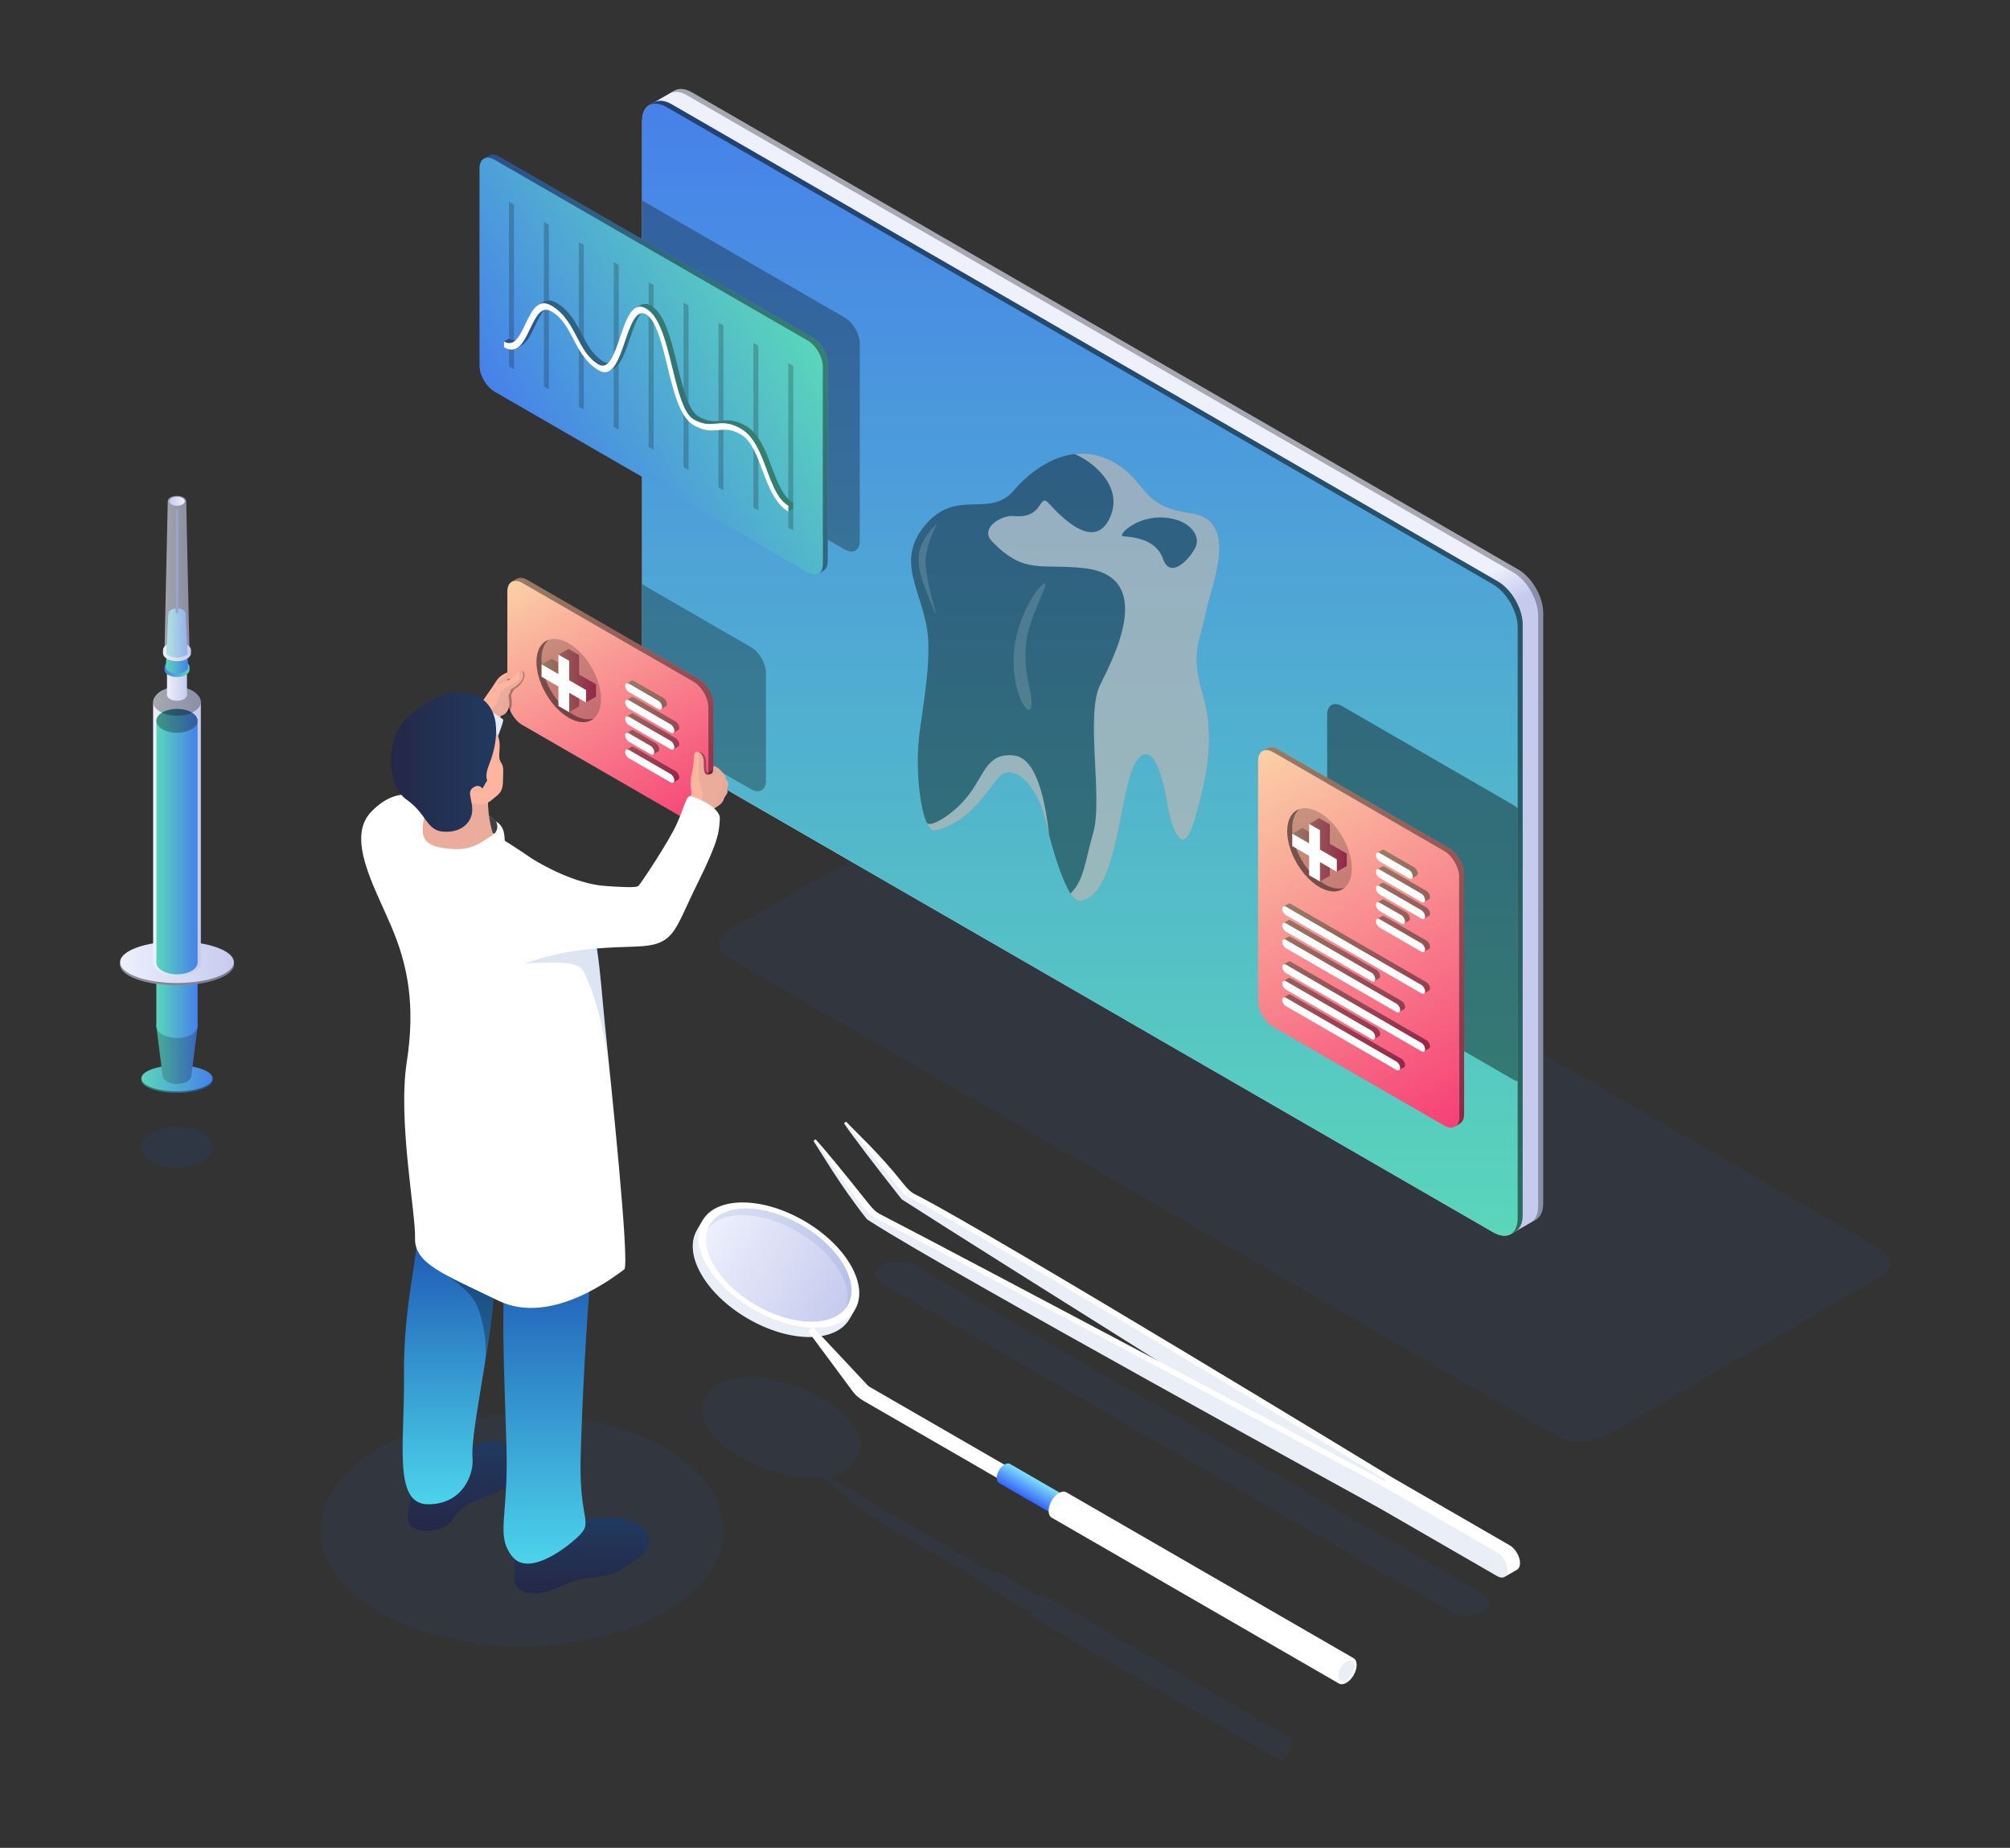 <?xml version="1.0" encoding="utf-8"?>
<!-- Generator: Adobe Illustrator 25.4.1, SVG Export Plug-In . SVG Version: 6.00 Build 0)  -->
<svg version="1.1" id="Слой_1" xmlns="http://www.w3.org/2000/svg" xmlns:xlink="http://www.w3.org/1999/xlink" x="0px" y="0px"
	 viewBox="0 0 544 500" enable-background="new 0 0 544 500" xml:space="preserve">
<rect x="0" y="0" width="544" height="500" fill="#333333" stroke="none"/>
<g>
	<g>
		<g opacity="0.15">
			<path fill="#1B50B0" d="M38.26,310.384c0-3.076,4.317-5.567,9.642-5.567c5.327,0,9.644,2.491,9.644,5.567
				c0,3.076-4.317,5.567-9.644,5.567C42.577,315.951,38.26,313.46,38.26,310.384z"/>
		</g>
		<g>
			<linearGradient id="SVGID_1_" gradientUnits="userSpaceOnUse" x1="38.26" y1="291.99" x2="57.546" y2="291.99">
				<stop  offset="0" style="stop-color:#5AD6BA"/>
				<stop  offset="1" style="stop-color:#4681EA"/>
			</linearGradient>
			<path fill="url(#SVGID_1_)" d="M47.902,288.283c-5.325,0-9.642,1.573-9.642,3.515v0.385c0,1.941,4.317,3.515,9.642,3.515
				c5.327,0,9.644-1.574,9.644-3.515v-0.385C57.546,289.856,53.229,288.283,47.902,288.283z"/>
			<path opacity="0.4" d="M47.902,295.313c-5.325,0-9.642-1.573-9.642-3.515v0.385c0,1.941,4.317,3.515,9.642,3.515
				c5.327,0,9.644-1.574,9.644-3.515v-0.385C57.546,293.74,53.229,295.313,47.902,295.313z"/>
		</g>
		
			<linearGradient id="SVGID_00000041285252255140630210000005009886775983829138_" gradientUnits="userSpaceOnUse" x1="42.32" y1="283.862" x2="53.484" y2="283.862">
			<stop  offset="0" style="stop-color:#5AD6BA"/>
			<stop  offset="1" style="stop-color:#4681EA"/>
		</linearGradient>
		<path fill="url(#SVGID_00000041285252255140630210000005009886775983829138_)" d="M53.484,277.647c0-1.78-2.499-3.223-5.582-3.223
			c-3.081,0-5.581,1.444-5.581,3.223H42.32l0.001,0.009c0,0.14,0.022,0.277,0.052,0.414l1.646,12.987
			c0,1.238,1.74,2.242,3.883,2.242c2.145,0,3.882-1.004,3.882-2.242l1.646-12.986C53.462,277.933,53.484,277.792,53.484,277.647z"/>
		<path opacity="0.2" d="M53.484,277.647c0-1.78-2.499-3.223-5.582-3.223c-3.081,0-5.581,1.444-5.581,3.223H42.32l0.001,0.009
			c0,0.14,0.022,0.277,0.052,0.414l1.646,12.987c0,1.238,1.74,2.242,3.883,2.242c2.145,0,3.882-1.004,3.882-2.242l1.646-12.986
			C53.462,277.933,53.484,277.792,53.484,277.647z"/>
		
			<linearGradient id="SVGID_00000052085883635298316500000016552764415878211754_" gradientUnits="userSpaceOnUse" x1="42.32" y1="263.483" x2="53.484" y2="263.483">
			<stop  offset="0" style="stop-color:#5AD6BA"/>
			<stop  offset="1" style="stop-color:#4681EA"/>
		</linearGradient>
		<path fill="url(#SVGID_00000052085883635298316500000016552764415878211754_)" d="M47.902,246.094
			c-3.083,0-5.582,1.442-5.582,3.225v28.329c0,1.781,2.499,3.225,5.582,3.225s5.582-1.444,5.582-3.225v-28.329
			C53.484,247.536,50.985,246.094,47.902,246.094z"/>
		<g>
			
				<linearGradient id="SVGID_00000047763004823746439620000009045419006405848976_" gradientUnits="userSpaceOnUse" x1="32.5" y1="260.676" x2="63.306" y2="260.676">
				<stop  offset="0" style="stop-color:#EEF0FC"/>
				<stop  offset="1" style="stop-color:#C6CBEE"/>
			</linearGradient>
			<path fill="url(#SVGID_00000047763004823746439620000009045419006405848976_)" d="M47.902,254.753
				c-8.507,0-15.402,2.514-15.402,5.614v0.615c0,3.1,6.895,5.616,15.402,5.616s15.404-2.516,15.404-5.616v-0.615
				C63.306,257.268,56.41,254.753,47.902,254.753z"/>
			<path opacity="0.4" d="M47.902,265.984c-8.507,0-15.402-2.514-15.402-5.616v0.615c0,3.1,6.895,5.616,15.402,5.616
				s15.404-2.516,15.404-5.616v-0.615C63.306,263.469,56.41,265.984,47.902,265.984z"/>
		</g>
		
			<linearGradient id="SVGID_00000009583995738336485670000011114228553429680029_" gradientUnits="userSpaceOnUse" x1="41.444" y1="225.047" x2="54.361" y2="225.047">
			<stop  offset="0" style="stop-color:#EEF0FC"/>
			<stop  offset="1" style="stop-color:#C6CBEE"/>
		</linearGradient>
		<path fill="url(#SVGID_00000009583995738336485670000011114228553429680029_)" d="M54.344,189.756
			c-0.013-0.143-0.038-0.283-0.078-0.42c0-0.003,0-0.003,0-0.006c-0.034-0.116-0.076-0.228-0.126-0.339
			c-0.002-0.001-0.003-0.004-0.005-0.007c-0.05-0.111-0.111-0.219-0.179-0.327c0-0.001-0.002-0.004-0.003-0.004
			c-0.072-0.113-0.152-0.222-0.242-0.329c-0.81-1.104-2.456-2.237-5.296-2.364c-0.167-0.011-0.338-0.018-0.51-0.018
			c-0.001,0-0.003,0-0.003,0l0,0c-0.175,0-0.347,0.007-0.514,0.018c-2.847,0.128-4.492,1.266-5.301,2.371c0,0-0.002,0-0.002,0.001
			c-0.087,0.103-0.164,0.208-0.234,0.316c0,0.003,0,0.003-0.001,0.003c-0.07,0.109-0.13,0.219-0.182,0.333
			c0,0.001-0.002,0.001-0.002,0.004c-0.052,0.113-0.094,0.227-0.128,0.344c0,0,0,0,0,0.002c-0.058,0.199-0.094,0.403-0.094,0.61
			v70.48c0,2.059,2.891,3.73,6.458,3.73c3.567,0,6.459-1.67,6.459-3.73v-70.477c0-0.002,0-0.002,0-0.003
			C54.361,189.887,54.352,189.821,54.344,189.756z"/>
		<g>
			
				<linearGradient id="SVGID_00000039828369841251296470000004246661189955184294_" gradientUnits="userSpaceOnUse" x1="42.32" y1="227.734" x2="53.484" y2="227.734">
				<stop  offset="0" style="stop-color:#5AD6BA"/>
				<stop  offset="1" style="stop-color:#4681EA"/>
			</linearGradient>
			<path fill="url(#SVGID_00000039828369841251296470000004246661189955184294_)" d="M47.902,191.821
				c-3.083,0-5.582,1.442-5.582,3.223v65.379c0,1.781,2.499,3.223,5.582,3.223s5.582-1.442,5.582-3.223v-65.379
				C53.484,193.263,50.985,191.821,47.902,191.821z"/>
			<path opacity="0.3" d="M53.484,195.045c0,1.781-2.499,3.223-5.582,3.223s-5.582-1.442-5.582-3.223
				c0-1.781,2.499-3.223,5.582-3.223S53.484,193.263,53.484,195.045z"/>
		</g>
		<path opacity="0.3" d="M54.361,189.945c0-0.078-0.008-0.164-0.023-0.256c-0.056-0.484-0.272-0.94-0.618-1.354
			c-0.808-1.109-2.455-2.248-5.306-2.376c-0.167-0.011-0.338-0.018-0.51-0.018c-0.001,0-0.003,0-0.003,0l0,0l0,0
			c-0.175,0-0.347,0.007-0.514,0.018c-2.847,0.128-4.492,1.266-5.301,2.371c-0.348,0.418-0.565,0.876-0.622,1.361
			c-0.014,0.091-0.021,0.176-0.021,0.253c0,2.061,2.891,3.731,6.458,3.731c3.567,0,6.457-1.669,6.459-3.728
			C54.361,189.946,54.361,189.946,54.361,189.945z"/>
		
			<linearGradient id="SVGID_00000129206718578739017550000009685478258022599610_" gradientUnits="userSpaceOnUse" x1="45.201" y1="184.65" x2="50.605" y2="184.65">
			<stop  offset="0" style="stop-color:#EEF0FC"/>
			<stop  offset="1" style="stop-color:#C6CBEE"/>
		</linearGradient>
		<path fill="url(#SVGID_00000129206718578739017550000009685478258022599610_)" d="M47.902,179.689c-1.492,0-2.701,0.7-2.701,1.561
			v6.799c0,0.861,1.209,1.561,2.701,1.561s2.703-0.7,2.703-1.561v-6.799C50.605,180.389,49.394,179.689,47.902,179.689z"/>
		
			<linearGradient id="SVGID_00000106109046213591664250000012583246204073066672_" gradientUnits="userSpaceOnUse" x1="51.281" y1="180.886" x2="44.524" y2="180.886">
			<stop  offset="0" style="stop-color:#5AD6BA"/>
			<stop  offset="1" style="stop-color:#4681EA"/>
		</linearGradient>
		<path fill="url(#SVGID_00000106109046213591664250000012583246204073066672_)" d="M47.904,178.573c-1.868,0-3.38,0.873-3.38,1.953
			v0.723c0,1.078,1.512,1.951,3.38,1.951c1.865,0,3.377-0.873,3.377-1.951v-0.723C51.281,179.446,49.769,178.573,47.904,178.573z"/>
		
			<linearGradient id="SVGID_00000155111914367417541630000017687347073662778273_" gradientUnits="userSpaceOnUse" x1="44.894" y1="173.451" x2="50.911" y2="173.451">
			<stop  offset="0" style="stop-color:#5AD6BA"/>
			<stop  offset="1" style="stop-color:#4681EA"/>
		</linearGradient>
		<path fill="url(#SVGID_00000155111914367417541630000017687347073662778273_)" d="M50.227,165.981c0-0.741-1.04-1.342-2.324-1.342
			c-1.283,0-2.325,0.601-2.325,1.342l-0.684,14.545c0,0.958,1.348,1.737,3.009,1.737c1.662,0,3.009-0.779,3.009-1.737
			L50.227,165.981z"/>
		
			<linearGradient id="SVGID_00000137811664288006212150000009491759663025698455_" gradientUnits="userSpaceOnUse" x1="47.525" y1="151.856" x2="48.281" y2="151.856">
			<stop  offset="0" style="stop-color:#3E437B"/>
			<stop  offset="1" style="stop-color:#305990"/>
		</linearGradient>
		<path fill="url(#SVGID_00000137811664288006212150000009491759663025698455_)" d="M47.902,165.926
			c-0.209,0-0.377-0.167-0.377-0.377v-27.386c0-0.21,0.169-0.377,0.377-0.377c0.209,0,0.379,0.167,0.379,0.377v27.386
			C48.281,165.759,48.111,165.926,47.902,165.926z"/>
		<g>
			
				<linearGradient id="SVGID_00000157281325198886336440000008656378532750323622_" gradientUnits="userSpaceOnUse" x1="44.116" y1="176.66" x2="51.69" y2="176.66">
				<stop  offset="0" style="stop-color:#EEF0FC"/>
				<stop  offset="1" style="stop-color:#C6CBEE"/>
			</linearGradient>
			<path fill="url(#SVGID_00000157281325198886336440000008656378532750323622_)" d="M50.622,174.402L50.622,174.402l0.122,2.559
				c-0.599,0.545-1.644,0.906-2.841,0.906c-1.197,0-2.242-0.362-2.84-0.906l0.118-2.557c-0.657,0.392-1.064,0.925-1.064,1.515v0.811
				c0,1.208,1.694,2.189,3.788,2.189c2.09,0,3.786-0.981,3.786-2.189v-0.811C51.69,175.328,51.281,174.794,50.622,174.402z"/>
			
				<linearGradient id="SVGID_00000163043434755230866210000005235209285697524411_" gradientUnits="userSpaceOnUse" x1="44.529" y1="156.027" x2="51.274" y2="156.027">
				<stop  offset="0" style="stop-color:#EEF0FC"/>
				<stop  offset="1" style="stop-color:#C6CBEE"/>
			</linearGradient>
			<path opacity="0.6" fill="url(#SVGID_00000163043434755230866210000005235209285697524411_)" d="M50.4,135.628
				c0-0.797-1.118-1.442-2.498-1.442s-2.498,0.645-2.498,1.442L44.53,175.92c0,1.075,1.509,1.947,3.372,1.947
				s3.372-0.872,3.372-1.947L50.4,135.628z"/>
			
				<linearGradient id="SVGID_00000045609892461551861880000014425949369496250799_" gradientUnits="userSpaceOnUse" x1="361.209" y1="269.661" x2="365.431" y2="269.661" gradientTransform="matrix(-1 0 0 -1 411.223 405.288)">
				<stop  offset="0" style="stop-color:#EEF0FC"/>
				<stop  offset="1" style="stop-color:#C6CBEE"/>
			</linearGradient>
			<path fill="url(#SVGID_00000045609892461551861880000014425949369496250799_)" d="M45.791,135.628
				c0-0.674,0.945-1.218,2.111-1.218c1.167,0,2.111,0.545,2.111,1.218c0,0.674-0.944,1.218-2.111,1.218
				C46.736,136.846,45.791,136.302,45.791,135.628z"/>
		</g>
	</g>
	<g>
		<g opacity="0.1">
			<path fill="#1B50B0" d="M401.276,431.247l-154.027-89.041c-2.379-1.375-6.235-1.375-8.618,0c-2.38,1.375-2.382,3.605-0.006,4.977
				c0.004,0.003,0.009,0.003,0.011,0.006l0,0l154.018,89.039c2.378,1.372,6.238,1.372,8.618-0.003
				C403.652,434.849,403.657,432.622,401.276,431.247z"/>
		</g>
		<g>
			<path fill="#FFFFFF" d="M228.646,303.743l0.376-0.216c2.243,2.443,8.819,8.399,15.279,16.534c0.001,0,0.001,0.003,0.001,0.003
				c1.579,1.98,2.272,2.519,3.158,3c0.272,0.137,0.548,0.28,0.831,0.426c0.009,0.003,0.018,0.009,0.027,0.012l0,0
				c21.09,10.864,128.447,76.258,128.447,76.258v6.392l-1.503,0.867c0,0-110.002-68.823-130.021-81.746
				c-0.001,0-0.001-0.003-0.001-0.003c-0.565-0.362-1.08-0.621-1.366-0.97c-7.253-9.19-13.303-17.17-15.422-20.291L228.646,303.743z
				"/>
			<g opacity="0.1">
				<path fill="#1B50B0" d="M228.646,303.743c2.244,2.443,7.692,9.05,14.153,17.185c0.001,0.003,0.001,0.003,0.001,0.003
					c1.579,1.98,2.272,2.522,3.158,2.999c0.272,0.14,0.548,0.28,0.831,0.426c0.009,0.006,0.018,0.009,0.027,0.012l0,0
					c21.09,10.864,129.95,77.125,128.447,76.258v6.392c0,0-110.002-68.823-130.021-81.746c-0.001,0-0.001-0.003-0.001-0.003
					c-0.565-0.362-1.08-0.621-1.366-0.97c-7.253-9.19-13.303-17.17-15.422-20.291L228.646,303.743z"/>
			</g>
		</g>
		<g>
			<path fill="#FFFFFF" d="M220.382,308.516l0.374-0.219c2.243,2.443,7.695,9.051,14.152,17.188c0.002,0,0.004,0,0.004,0.003
				c1.575,1.98,2.272,2.519,3.157,2.996c0.27,0.14,0.548,0.28,0.831,0.426c0.009,0.006,0.018,0.009,0.028,0.015l0,0
				c21.088,10.864,135.959,71.917,135.959,71.917v6.391l-1.503,0.867c0,0-117.514-64.482-137.535-77.408c0,0,0,0-0.001,0
				c-0.565-0.365-1.082-0.624-1.365-0.974c-7.254-9.187-12.178-17.818-14.296-20.939L220.382,308.516z"/>
			<g opacity="0.1">
				<path fill="#1B50B0" d="M220.382,308.516c2.242,2.443,6.565,9.699,13.023,17.836c0.002,0,0.004,0.003,0.004,0.003
					c1.575,1.981,2.272,2.519,3.157,2.997c0.271,0.14,0.548,0.283,0.831,0.426c0.009,0.006,0.018,0.009,0.028,0.015l0,0
					c21.088,10.864,137.462,72.787,135.958,71.917l0.001,6.392c0,0-117.514-64.482-137.535-77.408c0,0,0,0-0.001,0
					c-0.565-0.365-1.082-0.624-1.365-0.974c-7.254-9.187-12.178-17.818-14.296-20.939L220.382,308.516z"/>
			</g>
		</g>
		<g>
			<path fill="#FFFFFF" d="M373.382,401.71l3.383-1.95l31.845,18.387c1.536,0.885,2.781,3.036,2.781,4.801
				c0,0.864-0.299,1.472-0.785,1.768l0.003,0.003l-3.412,1.968l0,0c-0.503,0.292-1.198,0.247-1.966-0.198l-31.848-18.387
				L373.382,401.71z"/>
			<g opacity="0.1">
				<path fill="#1B50B0" d="M373.382,401.71l31.849,18.387c1.535,0.888,2.779,3.036,2.779,4.801c0,1.767-1.244,2.476-2.779,1.591
					l-31.848-18.387L373.382,401.71z"/>
			</g>
		</g>
	</g>
	<g>
		<g opacity="0.1">
			<path fill="#1B50B0" d="M190.64,379.061l1.102-2.038c2.872-5.309,14.269-5.923,25.464-1.381
				c11.191,4.542,17.939,12.525,15.068,17.83l-1.103,2.038c-1.097,2.026-3.444,3.365-6.545,3.994c0,0,12.465,7.782,13.48,8.369
				l30.542,17.632c0.473-0.286,0.951-0.362,1.311-0.155l11.405,6.586c0.549-0.274,1.092-0.335,1.512-0.091l65.976,38.091
				c0.928,0.535,0.928,2.272,0,3.879c-0.93,1.606-2.432,2.477-3.358,1.941l-65.976-38.091c-0.423-0.243-0.642-0.739-0.68-1.354
				l-11.405-6.587c-0.36-0.207-0.531-0.657-0.519-1.211l-30.544-17.632c-1.193-0.691-14.003-11.061-14.003-11.061
				c-4.747,0.42-10.722-0.523-16.655-2.933C194.518,392.346,187.77,384.367,190.64,379.061z"/>
		</g>
		<g>
			<path fill="#FFFFFF" d="M217.713,330.389c11.405,6.65,17.538,17.377,13.696,23.963l-1.474,2.528
				c-3.841,6.586-16.195,6.532-27.6-0.119c-11.407-6.653-17.54-17.377-13.699-23.963l1.473-2.528
				C193.952,323.682,206.306,323.736,217.713,330.389z"/>
			
				<linearGradient id="SVGID_00000072252720623839242460000016907714979525439105_" gradientUnits="userSpaceOnUse" x1="778.611" y1="609.337" x2="735.397" y2="609.337" gradientTransform="matrix(-0.864 -0.504 -0.504 0.864 1171.659 197.207)">
				<stop  offset="0" style="stop-color:#EEF0FC"/>
				<stop  offset="1" style="stop-color:#C6CBEE"/>
			</linearGradient>
			<path fill="url(#SVGID_00000072252720623839242460000016907714979525439105_)" d="M229.425,353.197
				c3.473-5.957-2.072-15.652-12.38-21.663c-10.311-6.011-21.477-6.06-24.95-0.106c-3.471,5.953,2.072,15.649,12.382,21.66
				C214.785,359.099,225.952,359.15,229.425,353.197z"/>
			<g opacity="0.1">
				<path fill="#1B50B0" d="M215.992,333.34c-9.784-5.707-20.334-6.039-24.354-0.97c0.13-0.323,0.278-0.639,0.456-0.943
					c3.473-5.954,14.639-5.905,24.95,0.106c10.308,6.011,15.853,15.707,12.38,21.663c-0.178,0.304-0.38,0.587-0.598,0.861
					C231.26,348.062,225.775,339.044,215.992,333.34z"/>
			</g>
			<g opacity="0.1">
				<path fill="#1B50B0" d="M203.81,354.234c11.404,6.65,23.758,6.705,27.599,0.119l-1.474,2.528
					c-3.841,6.586-16.195,6.532-27.6-0.119c-11.407-6.653-17.54-17.377-13.699-23.963l1.473-2.528
					C186.269,336.857,192.402,347.581,203.81,354.234z"/>
			</g>
		</g>
		<g>
			<path fill="#FFFFFF" d="M219.36,359.634c0.868-0.724,1.064-0.198,1.481,0.301l13.092,13.945c0.865,0.925,0.68,0.958,1.875,1.649
				l39.565,22.841c0.565,0.329,0.565,1.384,0,2.364c-0.566,0.979-1.482,1.509-2.046,1.183l-39.566-22.844
				c-1.406-0.812-2.294-1.655-2.971-2.568l-11.394-15.363C218.978,360.644,218.494,360.358,219.36,359.634z"/>
			
				<linearGradient id="SVGID_00000103969904906898646460000014308827017549977267_" gradientUnits="userSpaceOnUse" x1="-58.193" y1="854.797" x2="-64.152" y2="854.797" gradientTransform="matrix(0.5 -0.866 -0.866 -0.5 1076.608 792.705)">
				<stop  offset="0" style="stop-color:#80E1FA"/>
				<stop  offset="1" style="stop-color:#3565FA"/>
			</linearGradient>
			<path fill="url(#SVGID_00000103969904906898646460000014308827017549977267_)" d="M341.156,438.715
				c-0.823,1.424-2.155,2.193-2.976,1.719l-67.801-39.144c-0.821-0.474-0.821-2.014,0-3.441c0.823-1.424,2.157-2.193,2.98-1.719
				l67.798,39.144C341.979,435.752,341.979,437.288,341.156,438.715z"/>
			<path fill="#FFFFFF" d="M366.36,453.266c-1.094,1.892-2.868,2.918-3.961,2.285l-77.772-44.9c-1.093-0.633-1.093-2.68-0.001-4.575
				c1.094-1.895,2.867-2.917,3.962-2.288l77.772,44.903C367.453,449.323,367.453,451.371,366.36,453.266z"/>
			<g opacity="0.1">
				<path fill="#1B50B0" d="M365.915,449.46c-0.85-0.49-2.225,0.304-3.072,1.774c-0.849,1.47-0.847,3.058,0.001,3.547
					c0.847,0.49,2.223-0.304,3.071-1.774C366.763,451.538,366.763,449.95,365.915,449.46z"/>
			</g>
		</g>
	</g>
	<g>
		<g opacity="0.1">
			<path fill="#1B50B0" d="M434.598,388.477c-3.721,2.148-9.756,2.148-13.48-0.003L197.513,259.373
				c-3.73-2.154-3.733-5.643-0.01-7.785l74.111-42.84c3.715-2.148,9.753-2.148,13.483,0.006l223.609,129.101
				c3.724,2.148,3.724,5.634,0.009,7.782L434.598,388.477z"/>
		</g>
		
			<linearGradient id="SVGID_00000120519667221965144020000005290615615054890664_" gradientUnits="userSpaceOnUse" x1="214.575" y1="45.047" x2="405.149" y2="375.13" gradientTransform="matrix(1 0 0 1 -14.146 -30.864)">
			<stop  offset="0.586" style="stop-color:#EEF0FC"/>
			<stop  offset="0.613" style="stop-color:#C6CBEE"/>
		</linearGradient>
		<path fill="url(#SVGID_00000120519667221965144020000005290615615054890664_)" d="M182.506,24.535l-6.72,3.879
			c-0.012,0.006-0.018,0.012-0.028,0.012l-0.002,0.003l0,0c-1.211,0.709-1.96,2.212-1.962,4.35l0.002,159.894
			c-0.002,4.296,3.015,9.525,6.742,11.67l223.612,129.098c1.841,1.065,3.508,1.174,4.731,0.496l0.002,0.003l0.037-0.018v-0.006
			l6.726-3.882h0.007c1.22-0.703,1.989-2.209,1.989-4.365l0.003-159.897c-0.009-4.292-3.021-9.519-6.75-11.667L187.285,25.004
			c-1.835-1.056-3.48-1.168-4.697-0.508l-0.006-0.009l-0.058,0.04C182.518,24.523,182.515,24.529,182.506,24.535z"/>
		<path opacity="0.3" d="M182.506,24.535l-1.269,0.733l0.004,0.006c1.217-0.66,2.865-0.548,4.694,0.508L409.546,154.88
			c3.727,2.151,6.742,7.377,6.748,11.67l-0.006,159.894c0.006,2.151-0.76,3.654-1.974,4.356l1.332-0.767h0.007
			c1.22-0.703,1.989-2.209,1.989-4.365l0.003-159.897c-0.009-4.292-3.021-9.519-6.75-11.667L187.285,25.004
			c-1.835-1.056-3.48-1.168-4.697-0.508l-0.006-0.009l-0.058,0.04C182.518,24.523,182.515,24.529,182.506,24.535z"/>
		
			<linearGradient id="SVGID_00000109712997004832208930000016496259519260834699_" gradientUnits="userSpaceOnUse" x1="292.951" y1="334.362" x2="292.951" y2="27.282">
			<stop  offset="0" style="stop-color:#5AD6BA"/>
			<stop  offset="1" style="stop-color:#4681EA"/>
		</linearGradient>
		<path fill="url(#SVGID_00000109712997004832208930000016496259519260834699_)" d="M405.357,157.302L181.748,28.198
			c-1.835-1.053-3.48-1.165-4.698-0.505l-0.006-0.012l-0.061,0.04c-0.003,0-0.006,0.006-0.015,0.009l-1.15,0.666
			c-0.034,0.018-0.068,0.037-0.103,0.058l-0.017,0.009l0.001,0.003c-1.178,0.718-1.908,2.206-1.908,4.314l0.002,159.894
			c-0.002,4.296,3.015,9.525,6.742,11.67l223.612,129.098c1.811,1.046,3.451,1.168,4.662,0.532
			c-0.013,0.006-0.022,0.021-0.035,0.027l0.115-0.067c0.021-0.009,0.041-0.021,0.061-0.034l1.157-0.669l0.006-0.003
			c1.22-0.7,1.989-2.209,1.989-4.366l0.004-159.894C412.098,164.673,409.084,159.45,405.357,157.302z"/>
		<path opacity="0.5" d="M176.969,27.73l-1.269,0.733l0.003,0.009c1.217-0.66,2.866-0.551,4.698,0.508L404.01,158.075
			c3.727,2.154,6.741,7.38,6.748,11.673l-0.007,159.894c0.003,2.148-0.76,3.654-1.974,4.359l1.333-0.77l0.006-0.003
			c1.22-0.7,1.989-2.209,1.989-4.366l0.004-159.894c-0.01-4.296-3.024-9.519-6.751-11.667L181.748,28.198
			c-1.835-1.053-3.48-1.165-4.698-0.505l-0.006-0.012l-0.061,0.04C176.981,27.721,176.978,27.727,176.969,27.73z"/>
	</g>
	<path opacity="0.3" d="M207.297,211.223v-29.115c-0.003-2.577-1.813-5.71-4.05-7l-29.452-17.006l0.001,34.571
		c-0.001,1.421,0.353,2.936,0.927,4.414l28.527,16.469C205.481,214.846,207.297,213.803,207.297,211.223z"/>
	<path opacity="0.4" d="M409.552,217.805l-46.314-26.738c-2.233-1.29-4.049-0.246-4.049,2.33l0.003,64.969
		c0,2.58,1.81,5.713,4.043,7l46.317,26.741c0.421,0.243,0.819,0.377,1.201,0.461l0.002-73.835
		C410.373,218.374,409.974,218.048,409.552,217.805z"/>
	<path opacity="0.3" d="M232.698,146.359V92.946c0-2.577-1.81-5.713-4.046-7.003l-54.858-31.674l0.001,62.751l54.857,31.672
		C230.884,149.982,232.701,148.939,232.698,146.359z"/>
	<g>
		<path opacity="0.4" d="M251.273,174.746c0-13.123-9.74-21.697-1.142-32.332c8.598-10.632,17.627-1.952,24.187-9.644
			c6.563-7.694,16.883-13.197,26.613-7.992c9.728,5.202,7.354,12.21,21.155,14.018c13.804,1.812,5.657,19.684,4.299,26.926
			c-1.358,7.24-4.299,10.634-0.906,21.948c3.394,11.314,1.496,21.697-2.123,34.139c-3.62,12.445-6.788,0-7.468-4.299
			c-0.678-4.298-3.057-16.467-7.379-12.645c-5.882,5.205-4.977,37.785-16.291,38.917c-3.183,0.318-7.156-12.835-9.275-21.749
			c-2.448-10.301-9.224-15.97-12.843-11.443c-3.621,4.525-8.178,12.128-17.002,14.164c-3.366,0.777-5.889-15.031-4.105-27.383
			C250.845,184.543,251.273,180.856,251.273,174.746z"/>
		<path opacity="0.15" fill="#FFFFFF" d="M282.612,159.406c-3.186,8.044-6.925,13.76-4.057,26.361
			c2.868,12.604-4.82,4.553-4.201-8.401C274.975,164.411,284.853,153.75,282.612,159.406z"/>
		<path opacity="0.15" fill="#FFFFFF" d="M252.058,143.287c-5.473,6.279-3.641,11.087,0,20.138c3.642,9.05-2.225-7.128-1.505-12.671
			C251.423,144.059,255.766,139.034,252.058,143.287z"/>
		<path opacity="0.5" fill="#FFFFFF" d="M283.98,226.148c-0.378-1.424-0.727-2.812-1.037-4.113
			c-2.448-10.301-9.224-15.97-12.843-11.443c-3.621,4.525-8.178,12.128-17.002,14.164c-0.834,0.192-1.617-0.637-2.295-2.178
			c0.003-0.008,0.014-0.027,0.014-0.027c0.743,1.701,7.267-2.117,11.387-7.497c4.319-5.639,4.876-11.32,12.115-10.643
			C280.798,205.019,282.943,217.338,283.98,226.148z M292.218,243.783c-0.095,0.009-0.19,0.004-0.287-0.009
			c-0.034-0.005-0.068-0.017-0.102-0.024c-0.061-0.015-0.124-0.029-0.187-0.052c-0.044-0.017-0.088-0.041-0.133-0.062
			c-0.052-0.024-0.103-0.047-0.155-0.079c-0.052-0.029-0.103-0.065-0.155-0.1c-0.044-0.032-0.09-0.062-0.134-0.097
			c-0.058-0.046-0.116-0.096-0.174-0.148c-0.038-0.033-0.077-0.069-0.114-0.106c-0.064-0.061-0.127-0.125-0.191-0.195
			c-0.032-0.035-0.064-0.07-0.095-0.106c-0.07-0.079-0.139-0.161-0.209-0.248c-0.023-0.03-0.048-0.064-0.073-0.094
			c-0.076-0.099-0.152-0.199-0.229-0.309c-0.002-0.005-0.005-0.008-0.007-0.012c-0.063-0.163-0.13-0.315-0.201-0.438
			c3.701-3.515,3.942-9.04,6.091-16.315c2.714-9.195-2.17-31.957,1.903-40.102c4.073-8.145,14.945-29.389-4.401-31.553
			c-11.74-1.313-16.045,1.871-24.868-7.23c-3.486-3.594,2.576-7.192,5.82-6.866c8.486,0.849,6.608-6.673,9.662-3.31
			c3.054,3.362,12.562,13.41,16.634,3.226c3.291-8.226-5.071-14.774-9.781-16.688c3.316-0.403,6.742,0.119,10.098,1.914
			c9.728,5.202,7.354,12.21,21.155,14.018c13.804,1.812,5.657,19.684,4.299,26.926c-1.358,7.24-4.299,10.634-0.906,21.948
			c3.394,11.314,1.496,21.697-2.123,34.139c-3.62,12.445-6.788,0-7.468-4.299c-0.678-4.298-3.057-16.467-7.379-12.645
			C302.627,210.071,303.532,242.652,292.218,243.783z M314.756,151.207c2.036,5.882,7.466-0.227,8.823-3.17
			c1.359-2.94-1.281-6.655-6.334-7.691c-8.824-1.812-14.934,4.525-13.35,4.75C305.479,145.323,312.718,145.323,314.756,151.207z"/>
	</g>
	<g>
		
			<linearGradient id="SVGID_00000172434989034050556090000011514451457511223941_" gradientUnits="userSpaceOnUse" x1="352.882" y1="196.777" x2="409.891" y2="295.519">
			<stop  offset="0" style="stop-color:#FBD0A6"/>
			<stop  offset="1" style="stop-color:#F64076"/>
		</linearGradient>
		<path fill="url(#SVGID_00000172434989034050556090000011514451457511223941_)" d="M340.583,204.964
			c0.377-1.907,2.011-2.564,3.964-1.436l46.314,26.738c2.233,1.29,4.046,4.429,4.043,7.006l0.003,64.966
			c0,1.29-0.453,2.196-1.186,2.616l1.336-0.77l-0.003-0.003c0.742-0.417,1.205-1.323,1.205-2.619l-0.003-64.969
			c0-2.577-1.811-5.716-4.046-7.006l-46.314-26.738c-1.114-0.645-2.12-0.706-2.85-0.289h-0.003l-1.357,0.782
			C341.137,203.558,340.744,204.145,340.583,204.964z"/>
		<path opacity="0.4" d="M340.583,204.964c0.377-1.907,2.011-2.564,3.964-1.436l46.314,26.738c2.233,1.29,4.046,4.429,4.043,7.006
			l0.003,64.966c0,1.29-0.453,2.196-1.186,2.616l1.336-0.77l-0.003-0.003c0.742-0.417,1.205-1.323,1.205-2.619l-0.003-64.969
			c0-2.577-1.811-5.716-4.046-7.006l-46.314-26.738c-1.114-0.645-2.12-0.706-2.85-0.289h-0.003l-1.357,0.782
			C341.137,203.558,340.744,204.145,340.583,204.964z"/>
		
			<linearGradient id="SVGID_00000176030212121087945090000000039100110764600209_" gradientUnits="userSpaceOnUse" x1="339.199" y1="204.678" x2="396.207" y2="303.419">
			<stop  offset="0" style="stop-color:#FBD0A6"/>
			<stop  offset="1" style="stop-color:#F64076"/>
		</linearGradient>
		<path fill="url(#SVGID_00000176030212121087945090000000039100110764600209_)" d="M394.907,302.237c0,2.58-1.813,3.62-4.046,2.33
			l-46.317-26.741c-2.233-1.287-4.043-4.42-4.043-7l-0.003-64.969c0-2.577,1.816-3.62,4.049-2.33l46.314,26.738
			c2.233,1.29,4.046,4.429,4.043,7.006L394.907,302.237z"/>
		
			<linearGradient id="SVGID_00000100347951488319752820000004545714906885226640_" gradientUnits="userSpaceOnUse" x1="357.716" y1="239.304" x2="384.712" y2="286.063">
			<stop  offset="0" style="stop-color:#FBD0A6"/>
			<stop  offset="1" style="stop-color:#F64076"/>
		</linearGradient>
		<path fill="url(#SVGID_00000100347951488319752820000004545714906885226640_)" d="M380.278,288.182
			c0.002,0.359-0.155,0.575-0.384,0.648c-0.049,0.046-0.103,0.076-0.167,0.097c-0.052,0.046-0.106,0.076-0.17,0.097
			c-0.049,0.046-0.103,0.076-0.167,0.097c-0.052,0.046-0.103,0.076-0.17,0.097c-0.049,0.046-0.103,0.076-0.167,0.097
			c-0.052,0.046-0.103,0.076-0.167,0.097c-0.052,0.046-0.107,0.076-0.17,0.097l0,0c0.128-0.116,0.216-0.292,0.216-0.55
			c0-0.618-0.435-1.372-0.97-1.683l-29.953-17.292c-0.229-0.131-0.423-0.143-0.587-0.091l0,0c0.052-0.043,0.103-0.076,0.167-0.097
			c0.052-0.043,0.106-0.076,0.17-0.097c0.049-0.043,0.103-0.076,0.167-0.097c0.052-0.043,0.103-0.076,0.17-0.097
			c0.049-0.043,0.103-0.076,0.167-0.097c0.052-0.043,0.106-0.076,0.167-0.097c0.052-0.043,0.106-0.076,0.17-0.097
			c0.176-0.158,0.441-0.189,0.754-0.006l29.953,17.292C379.842,286.813,380.28,287.565,380.278,288.182z M348.599,260.258
			c-0.064,0.021-0.119,0.052-0.167,0.097c-0.067,0.018-0.122,0.052-0.17,0.097c-0.064,0.021-0.119,0.052-0.167,0.097
			c-0.067,0.021-0.122,0.052-0.17,0.097c-0.064,0.018-0.119,0.052-0.167,0.097c-0.064,0.018-0.122,0.052-0.17,0.097
			c-0.064,0.021-0.119,0.052-0.167,0.097l0,0c0.164-0.052,0.362-0.043,0.587,0.088l36.701,21.192c0.535,0.304,0.97,1.059,0.97,1.676
			c0,0.259-0.089,0.435-0.219,0.551l0,0c0.067-0.018,0.122-0.052,0.17-0.097c0.064-0.018,0.119-0.052,0.168-0.097
			c0.064-0.018,0.118-0.052,0.17-0.097c0.064-0.018,0.118-0.052,0.167-0.097c0.064-0.018,0.119-0.052,0.17-0.097
			c0.064-0.018,0.119-0.052,0.168-0.097c0.064-0.018,0.119-0.052,0.17-0.097c0.228-0.073,0.383-0.289,0.383-0.648
			c0-0.618-0.435-1.369-0.97-1.676l-36.698-21.192C349.04,260.07,348.776,260.097,348.599,260.258z M379.31,270.827l-29.956-17.295
			c-0.314-0.182-0.581-0.152-0.757,0.006c-0.064,0.021-0.119,0.052-0.167,0.1c-0.064,0.018-0.119,0.052-0.17,0.094
			c-0.064,0.021-0.119,0.055-0.167,0.097c-0.064,0.021-0.119,0.052-0.17,0.097c-0.061,0.021-0.116,0.055-0.167,0.097
			c-0.064,0.021-0.119,0.055-0.167,0.097c-0.064,0.021-0.119,0.055-0.17,0.097l0,0c0.164-0.052,0.362-0.04,0.59,0.091l29.956,17.295
			c0.532,0.307,0.97,1.062,0.97,1.676c0,0.261-0.088,0.438-0.219,0.554c0.064-0.021,0.122-0.052,0.167-0.097
			c0.067-0.021,0.122-0.052,0.17-0.097c0.064-0.021,0.119-0.052,0.167-0.097c0.067-0.021,0.122-0.052,0.17-0.097
			c0.064-0.021,0.119-0.052,0.167-0.097c0.067-0.021,0.122-0.052,0.17-0.097c0.064-0.021,0.119-0.052,0.167-0.097
			c0.228-0.073,0.386-0.289,0.386-0.651C380.28,271.888,379.842,271.134,379.31,270.827z M348.003,249.833l23.215,13.401
			c0.532,0.31,0.967,1.062,0.97,1.676c0,0.262-0.091,0.438-0.219,0.551l0,0c0.064-0.018,0.119-0.049,0.17-0.094
			c0.061-0.021,0.119-0.052,0.167-0.097c0.064-0.021,0.119-0.052,0.17-0.1c0.061-0.018,0.116-0.049,0.167-0.097
			c0.064-0.018,0.119-0.049,0.167-0.094c0.064-0.021,0.119-0.052,0.17-0.097c0.064-0.021,0.119-0.052,0.167-0.1
			c0.228-0.073,0.386-0.286,0.386-0.648c0-0.614-0.438-1.369-0.97-1.676l-23.212-13.401c-0.314-0.183-0.578-0.155-0.754,0.006
			c-0.064,0.021-0.119,0.052-0.167,0.097c-0.067,0.021-0.122,0.052-0.17,0.097c-0.064,0.021-0.119,0.052-0.17,0.097
			c-0.061,0.021-0.116,0.052-0.167,0.097c-0.064,0.021-0.119,0.052-0.167,0.097c-0.064,0.021-0.119,0.052-0.17,0.097
			c-0.064,0.021-0.119,0.052-0.167,0.097l0,0C347.583,249.69,347.781,249.702,348.003,249.833z M373.536,279.807
			c-0.003-0.618-0.438-1.369-0.967-1.676l-23.215-13.401c-0.314-0.183-0.578-0.155-0.757,0.006
			c-0.064,0.021-0.116,0.052-0.167,0.097c-0.064,0.021-0.119,0.052-0.167,0.097c-0.067,0.021-0.119,0.052-0.17,0.097
			c-0.064,0.021-0.119,0.052-0.167,0.097c-0.064,0.021-0.119,0.052-0.167,0.097c-0.067,0.021-0.122,0.052-0.17,0.097
			c-0.064,0.021-0.119,0.052-0.17,0.097c0.167-0.052,0.365-0.039,0.587,0.091l23.215,13.401c0.532,0.307,0.967,1.059,0.97,1.676
			c0,0.259-0.091,0.435-0.219,0.551c0.064-0.018,0.119-0.052,0.17-0.094c0.064-0.021,0.119-0.055,0.167-0.1
			c0.064-0.018,0.119-0.052,0.167-0.097c0.064-0.018,0.119-0.052,0.17-0.094c0.064-0.021,0.119-0.055,0.167-0.1
			c0.064-0.018,0.119-0.052,0.17-0.097c0.064-0.018,0.119-0.052,0.167-0.097C373.378,280.385,373.536,280.166,373.536,279.807z
			 M373.956,234.521c-0.064,0.021-0.119,0.052-0.167,0.097c-0.064,0.021-0.118,0.052-0.17,0.097
			c-0.064,0.021-0.116,0.052-0.167,0.097c-0.064,0.021-0.119,0.052-0.17,0.097c-0.064,0.021-0.119,0.052-0.167,0.097
			c-0.064,0.018-0.119,0.052-0.167,0.097c-0.064,0.021-0.119,0.052-0.17,0.097l0,0c0.164-0.055,0.362-0.043,0.587,0.088
			l11.341,6.547c0.536,0.31,0.97,1.065,0.97,1.682c0,0.259-0.088,0.435-0.216,0.551c0.004,0,0.004,0,0.004,0
			c0.064-0.018,0.115-0.052,0.167-0.097c0.064-0.021,0.119-0.052,0.168-0.097c0.064-0.021,0.118-0.052,0.17-0.097
			c0.064-0.018,0.118-0.052,0.167-0.097c0.064-0.021,0.119-0.052,0.17-0.097c0.064-0.021,0.116-0.052,0.168-0.097
			c0.064-0.018,0.119-0.052,0.17-0.097c0.228-0.073,0.383-0.289,0.383-0.648c0-0.618-0.438-1.372-0.973-1.682l-11.338-6.547
			C374.4,234.333,374.132,234.36,373.956,234.521z M373.363,230.816l8.016,4.624c0.535,0.313,0.97,1.065,0.97,1.679
			c0,0.259-0.088,0.435-0.216,0.551l0,0c0.064-0.018,0.119-0.049,0.167-0.097c0.064-0.018,0.119-0.049,0.17-0.097
			c0.064-0.018,0.119-0.052,0.167-0.097c0.064-0.018,0.119-0.052,0.17-0.097c0.064-0.018,0.119-0.049,0.167-0.094
			c0.064-0.021,0.119-0.055,0.17-0.1c0.064-0.018,0.119-0.052,0.167-0.097c0.228-0.073,0.383-0.286,0.383-0.648
			c0-0.615-0.435-1.369-0.967-1.679l-8.019-4.624c-0.31-0.182-0.575-0.155-0.754,0.006c-0.064,0.021-0.119,0.052-0.17,0.1
			c-0.061,0.018-0.119,0.052-0.167,0.097c-0.064,0.018-0.118,0.049-0.167,0.094c-0.064,0.021-0.119,0.052-0.17,0.1
			c-0.061,0.018-0.119,0.052-0.167,0.097c-0.064,0.018-0.119,0.052-0.17,0.097c-0.064,0.018-0.116,0.049-0.164,0.094
			C372.94,230.673,373.138,230.685,373.363,230.816z M348.006,245.352l36.697,21.189c0.539,0.307,0.97,1.065,0.97,1.679
			c0,0.262-0.088,0.435-0.216,0.554l0,0c0.064-0.021,0.119-0.055,0.167-0.097c0.067-0.021,0.119-0.052,0.171-0.097
			c0.064-0.021,0.118-0.052,0.167-0.097c0.064-0.021,0.119-0.055,0.17-0.097c0.064-0.021,0.119-0.055,0.168-0.097
			c0.064-0.021,0.118-0.052,0.17-0.097c0.064-0.021,0.119-0.055,0.167-0.097c0.229-0.073,0.387-0.292,0.387-0.654
			c0-0.611-0.435-1.366-0.97-1.676l-36.701-21.189c-0.31-0.18-0.578-0.152-0.754,0.009c-0.064,0.021-0.119,0.052-0.167,0.097
			c-0.067,0.021-0.122,0.052-0.17,0.097c-0.064,0.021-0.119,0.052-0.17,0.097c-0.061,0.021-0.116,0.052-0.167,0.097
			c-0.064,0.021-0.119,0.052-0.167,0.097c-0.067,0.021-0.119,0.052-0.17,0.097c-0.064,0.021-0.119,0.052-0.167,0.097
			C347.583,245.212,347.781,245.221,348.006,245.352z M373.956,247.956c-0.064,0.024-0.119,0.055-0.167,0.097
			c-0.067,0.024-0.118,0.055-0.17,0.1c-0.064,0.021-0.118,0.052-0.167,0.097c-0.064,0.021-0.119,0.052-0.17,0.094
			c-0.064,0.024-0.119,0.055-0.167,0.1c-0.064,0.021-0.119,0.052-0.17,0.097c-0.064,0.021-0.119,0.052-0.167,0.094
			c0.164-0.052,0.362-0.037,0.587,0.091l11.341,6.55c0.536,0.307,0.974,1.059,0.97,1.676c0,0.262-0.088,0.438-0.216,0.554l0,0
			c0.064-0.021,0.119-0.052,0.17-0.097c0.064-0.021,0.119-0.055,0.168-0.097c0.064-0.021,0.118-0.052,0.167-0.097
			c0.067-0.021,0.122-0.052,0.17-0.097c0.064-0.021,0.119-0.055,0.168-0.097c0.064-0.021,0.118-0.052,0.17-0.097
			c0.064-0.021,0.119-0.055,0.167-0.097c0.229-0.073,0.387-0.289,0.387-0.651c0-0.618-0.438-1.369-0.973-1.679l-11.342-6.547
			C374.397,247.77,374.132,247.795,373.956,247.956z M373.363,244.25l5.908,3.407c0.539,0.313,0.97,1.065,0.97,1.682
			c0,0.262-0.085,0.435-0.216,0.554c0.067-0.021,0.119-0.052,0.17-0.1c0.064-0.018,0.119-0.052,0.17-0.097
			c0.064-0.018,0.116-0.049,0.168-0.097c0.064-0.018,0.119-0.049,0.167-0.097c0.064-0.018,0.119-0.052,0.171-0.097
			c0.064-0.018,0.118-0.049,0.167-0.097c0.064-0.018,0.119-0.049,0.167-0.097c0.228-0.073,0.386-0.286,0.386-0.648
			c0-0.618-0.435-1.369-0.97-1.682l-5.908-3.407c-0.314-0.18-0.578-0.152-0.758,0.009c-0.064,0.018-0.115,0.052-0.167,0.097
			c-0.064,0.018-0.118,0.052-0.167,0.097c-0.064,0.018-0.119,0.052-0.17,0.097c-0.064,0.018-0.119,0.052-0.167,0.097
			c-0.064,0.021-0.118,0.052-0.17,0.097c-0.064,0.018-0.119,0.052-0.167,0.097c-0.064,0.018-0.119,0.052-0.17,0.097l0,0
			C372.94,244.107,373.141,244.119,373.363,244.25z M373.956,239.002c-0.064,0.018-0.119,0.052-0.167,0.097
			c-0.064,0.018-0.118,0.049-0.17,0.094c-0.061,0.021-0.116,0.052-0.167,0.097c-0.064,0.021-0.119,0.055-0.17,0.1
			c-0.061,0.018-0.115,0.052-0.167,0.094c-0.064,0.021-0.119,0.052-0.167,0.097c-0.064,0.021-0.119,0.052-0.167,0.097
			c0.161-0.052,0.362-0.039,0.584,0.088l11.341,6.547c0.539,0.31,0.97,1.065,0.97,1.682c0,0.259-0.088,0.435-0.212,0.551
			c0.064-0.021,0.115-0.052,0.167-0.097c0.064-0.018,0.119-0.052,0.168-0.097c0.064-0.018,0.118-0.052,0.167-0.097
			c0.067-0.018,0.122-0.052,0.17-0.097c0.064-0.018,0.119-0.052,0.168-0.097c0.064-0.018,0.118-0.052,0.167-0.097
			c0.067-0.018,0.122-0.052,0.17-0.097c0.229-0.073,0.387-0.289,0.387-0.648c0-0.617-0.435-1.372-0.973-1.679l-11.338-6.55
			C374.4,238.811,374.136,238.838,373.956,239.002z"/>
		<path opacity="0.4" d="M380.278,288.182c0.002,0.359-0.155,0.575-0.384,0.648c-0.049,0.046-0.103,0.076-0.167,0.097
			c-0.052,0.046-0.106,0.076-0.17,0.097c-0.049,0.046-0.103,0.076-0.167,0.097c-0.052,0.046-0.103,0.076-0.17,0.097
			c-0.049,0.046-0.103,0.076-0.167,0.097c-0.052,0.046-0.103,0.076-0.167,0.097c-0.052,0.046-0.107,0.076-0.17,0.097l0,0
			c0.128-0.116,0.216-0.292,0.216-0.55c0-0.618-0.435-1.372-0.97-1.683l-29.953-17.292c-0.229-0.131-0.423-0.143-0.587-0.091l0,0
			c0.052-0.043,0.103-0.076,0.167-0.097c0.052-0.043,0.106-0.076,0.17-0.097c0.049-0.043,0.103-0.076,0.167-0.097
			c0.052-0.043,0.103-0.076,0.17-0.097c0.049-0.043,0.103-0.076,0.167-0.097c0.052-0.043,0.106-0.076,0.167-0.097
			c0.052-0.043,0.106-0.076,0.17-0.097c0.176-0.158,0.441-0.189,0.754-0.006l29.953,17.292
			C379.842,286.813,380.28,287.565,380.278,288.182z M348.599,260.258c-0.064,0.021-0.119,0.052-0.167,0.097
			c-0.067,0.018-0.122,0.052-0.17,0.097c-0.064,0.021-0.119,0.052-0.167,0.097c-0.067,0.021-0.122,0.052-0.17,0.097
			c-0.064,0.018-0.119,0.052-0.167,0.097c-0.064,0.018-0.122,0.052-0.17,0.097c-0.064,0.021-0.119,0.052-0.167,0.097l0,0
			c0.164-0.052,0.362-0.043,0.587,0.088l36.701,21.192c0.535,0.304,0.97,1.059,0.97,1.676c0,0.259-0.089,0.435-0.219,0.551l0,0
			c0.067-0.018,0.122-0.052,0.17-0.097c0.064-0.018,0.119-0.052,0.168-0.097c0.064-0.018,0.118-0.052,0.17-0.097
			c0.064-0.018,0.118-0.052,0.167-0.097c0.064-0.018,0.119-0.052,0.17-0.097c0.064-0.018,0.119-0.052,0.168-0.097
			c0.064-0.018,0.119-0.052,0.17-0.097c0.228-0.073,0.383-0.289,0.383-0.648c0-0.618-0.435-1.369-0.97-1.676l-36.698-21.192
			C349.04,260.07,348.776,260.097,348.599,260.258z M379.31,270.827l-29.956-17.295c-0.314-0.182-0.581-0.152-0.757,0.006
			c-0.064,0.021-0.119,0.052-0.167,0.1c-0.064,0.018-0.119,0.052-0.17,0.094c-0.064,0.021-0.119,0.055-0.167,0.097
			c-0.064,0.021-0.119,0.052-0.17,0.097c-0.061,0.021-0.116,0.055-0.167,0.097c-0.064,0.021-0.119,0.055-0.167,0.097
			c-0.064,0.021-0.119,0.055-0.17,0.097l0,0c0.164-0.052,0.362-0.04,0.59,0.091l29.956,17.295c0.532,0.307,0.97,1.062,0.97,1.676
			c0,0.261-0.088,0.438-0.219,0.554c0.064-0.021,0.122-0.052,0.167-0.097c0.067-0.021,0.122-0.052,0.17-0.097
			c0.064-0.021,0.119-0.052,0.167-0.097c0.067-0.021,0.122-0.052,0.17-0.097c0.064-0.021,0.119-0.052,0.167-0.097
			c0.067-0.021,0.122-0.052,0.17-0.097c0.064-0.021,0.119-0.052,0.167-0.097c0.228-0.073,0.386-0.289,0.386-0.651
			C380.28,271.888,379.842,271.134,379.31,270.827z M348.003,249.833l23.215,13.401c0.532,0.31,0.967,1.062,0.97,1.676
			c0,0.262-0.091,0.438-0.219,0.551l0,0c0.064-0.018,0.119-0.049,0.17-0.094c0.061-0.021,0.119-0.052,0.167-0.097
			c0.064-0.021,0.119-0.052,0.17-0.1c0.061-0.018,0.116-0.049,0.167-0.097c0.064-0.018,0.119-0.049,0.167-0.094
			c0.064-0.021,0.119-0.052,0.17-0.097c0.064-0.021,0.119-0.052,0.167-0.1c0.228-0.073,0.386-0.286,0.386-0.648
			c0-0.614-0.438-1.369-0.97-1.676l-23.212-13.401c-0.314-0.183-0.578-0.155-0.754,0.006c-0.064,0.021-0.119,0.052-0.167,0.097
			c-0.067,0.021-0.122,0.052-0.17,0.097c-0.064,0.021-0.119,0.052-0.17,0.097c-0.061,0.021-0.116,0.052-0.167,0.097
			c-0.064,0.021-0.119,0.052-0.167,0.097c-0.064,0.021-0.119,0.052-0.17,0.097c-0.064,0.021-0.119,0.052-0.167,0.097l0,0
			C347.583,249.69,347.781,249.702,348.003,249.833z M373.536,279.807c-0.003-0.618-0.438-1.369-0.967-1.676l-23.215-13.401
			c-0.314-0.183-0.578-0.155-0.757,0.006c-0.064,0.021-0.116,0.052-0.167,0.097c-0.064,0.021-0.119,0.052-0.167,0.097
			c-0.067,0.021-0.119,0.052-0.17,0.097c-0.064,0.021-0.119,0.052-0.167,0.097c-0.064,0.021-0.119,0.052-0.167,0.097
			c-0.067,0.021-0.122,0.052-0.17,0.097c-0.064,0.021-0.119,0.052-0.17,0.097c0.167-0.052,0.365-0.039,0.587,0.091l23.215,13.401
			c0.532,0.307,0.967,1.059,0.97,1.676c0,0.259-0.091,0.435-0.219,0.551c0.064-0.018,0.119-0.052,0.17-0.094
			c0.064-0.021,0.119-0.055,0.167-0.1c0.064-0.018,0.119-0.052,0.167-0.097c0.064-0.018,0.119-0.052,0.17-0.094
			c0.064-0.021,0.119-0.055,0.167-0.1c0.064-0.018,0.119-0.052,0.17-0.097c0.064-0.018,0.119-0.052,0.167-0.097
			C373.378,280.385,373.536,280.166,373.536,279.807z M373.956,234.521c-0.064,0.021-0.119,0.052-0.167,0.097
			c-0.064,0.021-0.118,0.052-0.17,0.097c-0.064,0.021-0.116,0.052-0.167,0.097c-0.064,0.021-0.119,0.052-0.17,0.097
			c-0.064,0.021-0.119,0.052-0.167,0.097c-0.064,0.018-0.119,0.052-0.167,0.097c-0.064,0.021-0.119,0.052-0.17,0.097l0,0
			c0.164-0.055,0.362-0.043,0.587,0.088l11.341,6.547c0.536,0.31,0.97,1.065,0.97,1.682c0,0.259-0.088,0.435-0.216,0.551
			c0.004,0,0.004,0,0.004,0c0.064-0.018,0.115-0.052,0.167-0.097c0.064-0.021,0.119-0.052,0.168-0.097
			c0.064-0.021,0.118-0.052,0.17-0.097c0.064-0.018,0.118-0.052,0.167-0.097c0.064-0.021,0.119-0.052,0.17-0.097
			c0.064-0.021,0.116-0.052,0.168-0.097c0.064-0.018,0.119-0.052,0.17-0.097c0.228-0.073,0.383-0.289,0.383-0.648
			c0-0.618-0.438-1.372-0.973-1.682l-11.338-6.547C374.4,234.333,374.132,234.36,373.956,234.521z M373.363,230.816l8.016,4.624
			c0.535,0.313,0.97,1.065,0.97,1.679c0,0.259-0.088,0.435-0.216,0.551l0,0c0.064-0.018,0.119-0.049,0.167-0.097
			c0.064-0.018,0.119-0.049,0.17-0.097c0.064-0.018,0.119-0.052,0.167-0.097c0.064-0.018,0.119-0.052,0.17-0.097
			c0.064-0.018,0.119-0.049,0.167-0.094c0.064-0.021,0.119-0.055,0.17-0.1c0.064-0.018,0.119-0.052,0.167-0.097
			c0.228-0.073,0.383-0.286,0.383-0.648c0-0.615-0.435-1.369-0.967-1.679l-8.019-4.624c-0.31-0.182-0.575-0.155-0.754,0.006
			c-0.064,0.021-0.119,0.052-0.17,0.1c-0.061,0.018-0.119,0.052-0.167,0.097c-0.064,0.018-0.118,0.049-0.167,0.094
			c-0.064,0.021-0.119,0.052-0.17,0.1c-0.061,0.018-0.119,0.052-0.167,0.097c-0.064,0.018-0.119,0.052-0.17,0.097
			c-0.064,0.018-0.116,0.049-0.164,0.094C372.94,230.673,373.138,230.685,373.363,230.816z M348.006,245.352l36.697,21.189
			c0.539,0.307,0.97,1.065,0.97,1.679c0,0.262-0.088,0.435-0.216,0.554l0,0c0.064-0.021,0.119-0.055,0.167-0.097
			c0.067-0.021,0.119-0.052,0.171-0.097c0.064-0.021,0.118-0.052,0.167-0.097c0.064-0.021,0.119-0.055,0.17-0.097
			c0.064-0.021,0.119-0.055,0.168-0.097c0.064-0.021,0.118-0.052,0.17-0.097c0.064-0.021,0.119-0.055,0.167-0.097
			c0.229-0.073,0.387-0.292,0.387-0.654c0-0.611-0.435-1.366-0.97-1.676l-36.701-21.189c-0.31-0.18-0.578-0.152-0.754,0.009
			c-0.064,0.021-0.119,0.052-0.167,0.097c-0.067,0.021-0.122,0.052-0.17,0.097c-0.064,0.021-0.119,0.052-0.17,0.097
			c-0.061,0.021-0.116,0.052-0.167,0.097c-0.064,0.021-0.119,0.052-0.167,0.097c-0.067,0.021-0.119,0.052-0.17,0.097
			c-0.064,0.021-0.119,0.052-0.167,0.097C347.583,245.212,347.781,245.221,348.006,245.352z M373.956,247.956
			c-0.064,0.024-0.119,0.055-0.167,0.097c-0.067,0.024-0.118,0.055-0.17,0.1c-0.064,0.021-0.118,0.052-0.167,0.097
			c-0.064,0.021-0.119,0.052-0.17,0.094c-0.064,0.024-0.119,0.055-0.167,0.1c-0.064,0.021-0.119,0.052-0.17,0.097
			c-0.064,0.021-0.119,0.052-0.167,0.094c0.164-0.052,0.362-0.037,0.587,0.091l11.341,6.55c0.536,0.307,0.974,1.059,0.97,1.676
			c0,0.262-0.088,0.438-0.216,0.554l0,0c0.064-0.021,0.119-0.052,0.17-0.097c0.064-0.021,0.119-0.055,0.168-0.097
			c0.064-0.021,0.118-0.052,0.167-0.097c0.067-0.021,0.122-0.052,0.17-0.097c0.064-0.021,0.119-0.055,0.168-0.097
			c0.064-0.021,0.118-0.052,0.17-0.097c0.064-0.021,0.119-0.055,0.167-0.097c0.229-0.073,0.387-0.289,0.387-0.651
			c0-0.618-0.438-1.369-0.973-1.679l-11.342-6.547C374.397,247.77,374.132,247.795,373.956,247.956z M373.363,244.25l5.908,3.407
			c0.539,0.313,0.97,1.065,0.97,1.682c0,0.262-0.085,0.435-0.216,0.554c0.067-0.021,0.119-0.052,0.17-0.1
			c0.064-0.018,0.119-0.052,0.17-0.097c0.064-0.018,0.116-0.049,0.168-0.097c0.064-0.018,0.119-0.049,0.167-0.097
			c0.064-0.018,0.119-0.052,0.171-0.097c0.064-0.018,0.118-0.049,0.167-0.097c0.064-0.018,0.119-0.049,0.167-0.097
			c0.228-0.073,0.386-0.286,0.386-0.648c0-0.618-0.435-1.369-0.97-1.682l-5.908-3.407c-0.314-0.18-0.578-0.152-0.758,0.009
			c-0.064,0.018-0.115,0.052-0.167,0.097c-0.064,0.018-0.118,0.052-0.167,0.097c-0.064,0.018-0.119,0.052-0.17,0.097
			c-0.064,0.018-0.119,0.052-0.167,0.097c-0.064,0.021-0.118,0.052-0.17,0.097c-0.064,0.018-0.119,0.052-0.167,0.097
			c-0.064,0.018-0.119,0.052-0.17,0.097l0,0C372.94,244.107,373.141,244.119,373.363,244.25z M373.956,239.002
			c-0.064,0.018-0.119,0.052-0.167,0.097c-0.064,0.018-0.118,0.049-0.17,0.094c-0.061,0.021-0.116,0.052-0.167,0.097
			c-0.064,0.021-0.119,0.055-0.17,0.1c-0.061,0.018-0.115,0.052-0.167,0.094c-0.064,0.021-0.119,0.052-0.167,0.097
			c-0.064,0.021-0.119,0.052-0.167,0.097c0.161-0.052,0.362-0.039,0.584,0.088l11.341,6.547c0.539,0.31,0.97,1.065,0.97,1.682
			c0,0.259-0.088,0.435-0.212,0.551c0.064-0.021,0.115-0.052,0.167-0.097c0.064-0.018,0.119-0.052,0.168-0.097
			c0.064-0.018,0.118-0.052,0.167-0.097c0.067-0.018,0.122-0.052,0.17-0.097c0.064-0.018,0.119-0.052,0.168-0.097
			c0.064-0.018,0.118-0.052,0.167-0.097c0.067-0.018,0.122-0.052,0.17-0.097c0.229-0.073,0.387-0.289,0.387-0.648
			c0-0.617-0.435-1.372-0.973-1.679l-11.338-6.55C374.4,238.811,374.136,238.838,373.956,239.002z"/>
		<path fill="#FFFFFF" d="M385.674,243.52c0.004,0.618-0.432,0.87-0.97,0.56l-11.338-6.547c-0.539-0.31-0.973-1.065-0.973-1.682l0,0
			c0-0.618,0.435-0.87,0.97-0.56l11.341,6.547C385.239,242.148,385.674,242.903,385.674,243.52L385.674,243.52z M382.349,237.119
			c0-0.614-0.435-1.366-0.97-1.679l-8.016-4.624c-0.535-0.31-0.97-0.061-0.973,0.554l0,0c0.003,0.621,0.438,1.372,0.973,1.682
			l8.016,4.627C381.917,237.99,382.349,237.74,382.349,237.119L382.349,237.119z M385.674,247.998c0,0.621-0.435,0.87-0.97,0.56
			l-11.341-6.547c-0.535-0.31-0.97-1.062-0.97-1.682l0,0c0-0.618,0.435-0.867,0.97-0.56l11.341,6.547
			C385.242,246.626,385.674,247.381,385.674,247.998L385.674,247.998z M385.674,256.954c0.004,0.621-0.435,0.873-0.973,0.563
			l-11.335-6.547c-0.542-0.31-0.973-1.065-0.976-1.685l0,0c0.003-0.618,0.435-0.867,0.973-0.557l11.341,6.55
			C385.239,255.586,385.678,256.337,385.674,256.954L385.674,256.954z M380.241,249.34c0-0.618-0.432-1.369-0.97-1.682l-5.908-3.407
			c-0.535-0.313-0.97-0.061-0.97,0.557l0,0c0,0.621,0.435,1.372,0.97,1.682l5.908,3.41
			C379.809,250.21,380.244,249.961,380.241,249.34L380.241,249.34z M385.674,268.22c0,0.621-0.435,0.87-0.967,0.56l-36.704-21.186
			c-0.536-0.313-0.971-1.065-0.971-1.685l0,0c0-0.615,0.438-0.867,0.974-0.557l36.697,21.189
			C385.242,266.848,385.674,267.605,385.674,268.22L385.674,268.22z M378.933,273.282c-0.003,0.621-0.435,0.873-0.973,0.566
			l-29.953-17.295c-0.536-0.313-0.97-1.065-0.974-1.688l0,0c0.004-0.615,0.435-0.864,0.974-0.554l29.956,17.295
			C378.495,271.913,378.933,272.667,378.933,273.282L378.933,273.282z M372.188,264.91c-0.003-0.615-0.438-1.366-0.97-1.676
			l-23.215-13.401c-0.536-0.31-0.967-0.061-0.967,0.557l0,0c0,0.621,0.432,1.372,0.97,1.682l23.212,13.401
			C371.75,265.78,372.188,265.533,372.188,264.91L372.188,264.91z M385.678,283.896c0,0.621-0.435,0.87-0.974,0.56l-36.697-21.189
			c-0.536-0.31-0.97-1.062-0.97-1.682l0,0c0-0.615,0.432-0.867,0.97-0.557l36.701,21.192
			C385.242,282.524,385.678,283.278,385.678,283.896L385.678,283.896z M378.93,288.961c0.003,0.617-0.435,0.867-0.97,0.56
			l-29.953-17.295c-0.539-0.313-0.974-1.062-0.974-1.682l0,0c0.004-0.618,0.435-0.867,0.974-0.557l29.953,17.292
			C378.495,287.589,378.93,288.344,378.93,288.961L378.93,288.961z M372.188,280.586c-0.003-0.618-0.438-1.369-0.97-1.676
			l-23.215-13.401c-0.536-0.313-0.971-0.064-0.971,0.557l0,0c0,0.618,0.435,1.372,0.971,1.682l23.215,13.401
			C371.75,281.459,372.185,281.207,372.188,280.586L372.188,280.586z"/>
		<path opacity="0.2" d="M357.121,219.876c-4.825-2.784-8.74-0.532-8.737,5.035c0,2.333,0.693,4.88,1.847,7.25
			c1.597,3.289,4.085,6.252,6.891,7.87c2.798,1.618,5.287,1.527,6.887,0.088c1.156-1.04,1.85-2.787,1.85-5.12
			C365.858,229.435,361.945,222.663,357.121,219.876z"/>
		<path opacity="0.4" d="M358.468,239.252c-2.805-1.618-5.29-4.582-6.888-7.867c-1.156-2.376-1.852-4.919-1.852-7.253
			c0.003-2.385,0.724-4.156,1.923-5.19c-1.99,0.7-3.27,2.79-3.267,5.969c0,2.333,0.693,4.88,1.847,7.25
			c1.597,3.289,4.085,6.252,6.891,7.87c2.756,1.591,5.202,1.521,6.802,0.149C362.429,240.703,360.534,240.448,358.468,239.252z"/>
		
			<linearGradient id="SVGID_00000029032803781594840670000011573494004092752535_" gradientUnits="userSpaceOnUse" x1="349.749" y1="229.957" x2="364.489" y2="229.957">
			<stop  offset="0" style="stop-color:#FBD0A6"/>
			<stop  offset="1" style="stop-color:#F64076"/>
		</linearGradient>
		<path fill="url(#SVGID_00000029032803781594840670000011573494004092752535_)" d="M359.923,234.811l0.003,2.151l-2.702,1.555
			l0.003-5.263L359.923,234.811z M349.749,225.58l4.566,2.638v-3.115l-1.867-1.08L349.749,225.58z M357.224,229.897l4.566,2.634
			v3.355l2.696-1.557l0.003-3.356l-4.57-2.638l0.004-5.263l-2.909-1.676l-2.695,1.558l2.905,1.676V229.897z"/>
		<path opacity="0.4" d="M359.923,234.811l0.003,2.151l-2.702,1.555l0.003-5.263L359.923,234.811z M349.749,225.58l4.566,2.638
			v-3.115l-1.867-1.08L349.749,225.58z M357.224,229.897l4.566,2.634v3.355l2.696-1.557l0.003-3.356l-4.57-2.638l0.004-5.263
			l-2.909-1.676l-2.695,1.558l2.905,1.676V229.897z"/>
		<polygon fill="#FFFFFF" points="361.79,232.532 357.224,229.897 357.224,224.631 354.319,222.955 354.315,228.218 349.749,225.58 
			349.753,228.936 354.315,231.574 354.315,236.836 357.224,238.516 357.227,233.253 361.79,235.887 		"/>
	</g>
	<g>
		
			<linearGradient id="SVGID_00000116923364961800433860000003461075196546299286_" gradientUnits="userSpaceOnUse" x1="151.606" y1="77.719" x2="198.218" y2="104.63" gradientTransform="matrix(-1 0 0 1 364.809 0)">
			<stop  offset="0" style="stop-color:#5AD6BA"/>
			<stop  offset="1" style="stop-color:#4681EA"/>
		</linearGradient>
		<path fill="url(#SVGID_00000116923364961800433860000003461075196546299286_)" d="M133.826,43.211l84.805,48.962
			c2.236,1.29,4.046,4.426,4.046,7.003v53.413c0.003,1.548-0.66,2.525-1.664,2.796c0.167-0.046,0.335-0.094,0.476-0.179l1.363-0.785
			l-0.002-0.003c0.727-0.426,1.177-1.323,1.177-2.607V98.398c0-2.577-1.813-5.713-4.049-7.003l-84.806-48.964
			c-1.112-0.644-2.123-0.704-2.853-0.288l0,0l-0.005,0.003l0,0l-1.348,0.779C131.696,42.504,132.708,42.566,133.826,43.211z"/>
		<path opacity="0.4" d="M133.826,43.211l84.805,48.962c2.236,1.29,4.046,4.426,4.046,7.003v53.413
			c0.003,1.548-0.66,2.525-1.664,2.796c0.167-0.046,0.335-0.094,0.476-0.179l1.363-0.785l-0.002-0.003
			c0.727-0.426,1.177-1.323,1.177-2.607V98.398c0-2.577-1.813-5.713-4.049-7.003l-84.806-48.964
			c-1.112-0.644-2.123-0.704-2.853-0.288l0,0l-0.005,0.003l0,0l-1.348,0.779C131.696,42.504,132.708,42.566,133.826,43.211z"/>
		
			<linearGradient id="SVGID_00000105417581137391159810000013040263577991591869_" gradientUnits="userSpaceOnUse" x1="152.955" y1="78.498" x2="224.205" y2="119.634" gradientTransform="matrix(-1 0 0 1 364.809 0)">
			<stop  offset="0" style="stop-color:#5AD6BA"/>
			<stop  offset="1" style="stop-color:#4681EA"/>
		</linearGradient>
		<path fill="url(#SVGID_00000105417581137391159810000013040263577991591869_)" d="M218.631,92.174
			c2.236,1.29,4.046,4.426,4.046,7.003v53.413c0.003,2.58-1.813,3.623-4.046,2.333l-84.805-48.962
			c-2.233-1.293-4.046-4.426-4.046-7.006l-0.003-53.413c0.003-2.578,1.817-3.623,4.049-2.33L218.631,92.174z"/>
		
			<linearGradient id="SVGID_00000018947672659374622540000012642359205697503927_" gradientUnits="userSpaceOnUse" x1="169.451" y1="101.312" x2="209.81" y2="124.613" gradientTransform="matrix(-1 0 0 1 364.809 0)">
			<stop  offset="0" style="stop-color:#5AD6BA"/>
			<stop  offset="1" style="stop-color:#4681EA"/>
		</linearGradient>
		<path fill="url(#SVGID_00000018947672659374622540000012642359205697503927_)" d="M164.991,100.339
			c1.813-1.123,2.972-4.536,4.107-7.867c1.366-4.013,2.774-8.132,5.059-7.675c-0.192-0.033-0.38-0.049-0.564-0.021
			c-1.249,1.342-2.208,4.159-3.145,6.918c-1.144,3.362-2.318,6.799-4.155,7.891h0.003L164.991,100.339z M143.437,89.001
			c-1.034,2.163-2.09,4.372-3.617,5.226l0,0l1.317-0.761c0.009-0.003,0.016-0.009,0.025-0.012l0.048-0.03v-0.003
			c1.506-0.873,2.553-3.054,3.578-5.199c0.825-1.731,1.628-3.401,2.61-4.356c0.274-0.055,0.56-0.055,0.864,0.009
			C146.102,83.427,144.803,86.141,143.437,89.001z M137.758,91.638l-1.348,0.779c2.759,1.594,4.232-1.488,5.79-4.746
			c-0.825,1.728-1.631,3.401-2.617,4.356C139.041,92.137,138.439,92.03,137.758,91.638z M145.81,82.451
			c0.928-0.523,2.032-0.548,3.417,0.253c3.514,2.029,5.324,5.491,6.918,8.542c1.545,2.951,3.006,5.744,5.902,7.414
			c1.214,0.7,2.194,0.173,3.042-1.016c-0.137,0.192-0.274,0.371-0.42,0.526c-0.395,0.052-0.815-0.024-1.272-0.289
			c-2.896-1.67-4.359-4.463-5.901-7.414c-1.598-3.051-3.405-6.513-6.921-8.542c-1.314-0.761-2.379-0.77-3.28-0.32l-0.006-0.009
			l-1.481,0.855H145.81z M174.872,83.506c3.69,2.133,5.4,9.124,7.048,15.883c1.503,6.148,3.051,12.51,5.772,14.076
			c2.595,1.497,4.268,1.339,6.044,1.171c1.862-0.173,3.791-0.353,6.784,1.375c3.602,2.081,5.333,6.693,7.003,11.153
			c1.551,4.14,3.015,8.053,5.826,9.674l-0.003,1.554l1.351-0.779v-1.555c-2.808-1.621-4.274-5.534-5.826-9.674
			c-1.67-4.46-3.398-9.072-7.003-11.153c-2.991-1.728-4.922-1.548-6.785-1.375c-1.773,0.167-3.45,0.325-6.044-1.171
			c-2.717-1.567-4.268-7.928-5.771-14.076c-1.649-6.76-3.358-13.751-7.049-15.883c-1.04-0.602-1.92-0.621-2.686-0.249l-0.009-0.018
			l-0.222,0.128c-0.013,0.006-0.028,0.015-0.037,0.021l-1.311,0.757C172.776,82.873,173.728,82.846,174.872,83.506z"/>
		<path opacity="0.4" d="M164.991,100.339c1.813-1.123,2.972-4.536,4.107-7.867c1.366-4.013,2.774-8.132,5.059-7.675
			c-0.192-0.033-0.38-0.049-0.564-0.021c-1.249,1.342-2.208,4.159-3.145,6.918c-1.144,3.362-2.318,6.799-4.155,7.891h0.003
			L164.991,100.339z M143.437,89.001c-1.034,2.163-2.09,4.372-3.617,5.226l0,0l1.317-0.761c0.009-0.003,0.016-0.009,0.025-0.012
			l0.048-0.03v-0.003c1.506-0.873,2.553-3.054,3.578-5.199c0.825-1.731,1.628-3.401,2.61-4.356c0.274-0.055,0.56-0.055,0.864,0.009
			C146.102,83.427,144.803,86.141,143.437,89.001z M137.758,91.638l-1.348,0.779c2.759,1.594,4.232-1.488,5.79-4.746
			c-0.825,1.728-1.631,3.401-2.617,4.356C139.041,92.137,138.439,92.03,137.758,91.638z M145.81,82.451
			c0.928-0.523,2.032-0.548,3.417,0.253c3.514,2.029,5.324,5.491,6.918,8.542c1.545,2.951,3.006,5.744,5.902,7.414
			c1.214,0.7,2.194,0.173,3.042-1.016c-0.137,0.192-0.274,0.371-0.42,0.526c-0.395,0.052-0.815-0.024-1.272-0.289
			c-2.896-1.67-4.359-4.463-5.901-7.414c-1.598-3.051-3.405-6.513-6.921-8.542c-1.314-0.761-2.379-0.77-3.28-0.32l-0.006-0.009
			l-1.481,0.855H145.81z M174.872,83.506c3.69,2.133,5.4,9.124,7.048,15.883c1.503,6.148,3.051,12.51,5.772,14.076
			c2.595,1.497,4.268,1.339,6.044,1.171c1.862-0.173,3.791-0.353,6.784,1.375c3.602,2.081,5.333,6.693,7.003,11.153
			c1.551,4.14,3.015,8.053,5.826,9.674l-0.003,1.554l1.351-0.779v-1.555c-2.808-1.621-4.274-5.534-5.826-9.674
			c-1.67-4.46-3.398-9.072-7.003-11.153c-2.991-1.728-4.922-1.548-6.785-1.375c-1.773,0.167-3.45,0.325-6.044-1.171
			c-2.717-1.567-4.268-7.928-5.771-14.076c-1.649-6.76-3.358-13.751-7.049-15.883c-1.04-0.602-1.92-0.621-2.686-0.249l-0.009-0.018
			l-0.222,0.128c-0.013,0.006-0.028,0.015-0.037,0.021l-1.311,0.757C172.776,82.873,173.728,82.846,174.872,83.506z"/>
		<path fill="#FFFFFF" d="M213.346,138.393c-3.605-2.084-5.333-6.696-7.003-11.159c-1.551-4.137-3.015-8.047-5.823-9.665
			c-2.629-1.518-4.317-1.363-6.106-1.196c-1.853,0.176-3.766,0.356-6.726-1.354c-3.693-2.133-5.4-9.126-7.048-15.883
			c-1.503-6.151-3.051-12.506-5.768-14.076c-2.72-1.57-4.268,2.993-5.774,7.411c-1.649,4.852-3.358,9.878-7.048,7.742
			c-3.514-2.026-5.327-5.485-6.921-8.542c-1.545-2.951-3.003-5.741-5.902-7.414c-2.762-1.594-4.232,1.482-5.79,4.743
			c-1.661,3.48-3.38,7.079-7.031,4.971l0.004-1.555c2.759,1.594,4.232-1.488,5.79-4.746c1.664-3.48,3.38-7.073,7.027-4.968
			c3.514,2.029,5.324,5.491,6.918,8.542c1.545,2.951,3.006,5.744,5.902,7.414c2.714,1.57,4.271-2.997,5.771-7.411
			c1.652-4.855,3.355-9.878,7.055-7.742c3.69,2.133,5.4,9.124,7.048,15.883c1.503,6.148,3.051,12.51,5.772,14.076
			c2.595,1.497,4.268,1.339,6.044,1.171c1.862-0.173,3.791-0.353,6.784,1.375c3.602,2.081,5.333,6.693,7.003,11.153
			c1.551,4.14,3.015,8.053,5.826,9.674L213.346,138.393z"/>
		<path opacity="0.2" d="M167.452,98.492v17.79l-1.348-0.779V99.697l0.192-0.113h-0.003c0.14-0.085,0.267-0.204,0.398-0.31
			c0.052-0.043,0.107-0.076,0.155-0.122c0.179-0.164,0.35-0.356,0.516-0.563C167.391,98.553,167.425,98.529,167.452,98.492z
			 M175.55,85.627l0.003,35.332l1.348,0.779V87.434C176.488,86.692,176.037,86.086,175.55,85.627z M194.448,116.371l0.003,15.5
			l1.348,0.779v-16.373C195.343,116.292,194.899,116.331,194.448,116.371z M185.002,112.164l-0.003,14.253l1.351,0.776v-13.236
			C185.864,113.454,185.416,112.845,185.002,112.164z M137.758,94.492v4.645l1.348,0.779v-5.403
			C138.695,94.616,138.241,94.598,137.758,94.492z M147.544,83.85c0.004,0,0.007,0,0.013,0c0.085-0.009,0.173-0.024,0.261-0.024
			C147.724,83.826,147.636,83.838,147.544,83.85z M203.9,121.454v15.871l1.348,0.779v-13.705
			C204.825,123.353,204.384,122.358,203.9,121.454z M148.262,83.874c-0.25-0.052-0.481-0.052-0.706-0.024
			c-0.034,0.003-0.067,0.003-0.1,0.009c0,0,0,0,0.002,0c-0.015,0.003-0.027,0.012-0.042,0.015c-0.031,0.024-0.058,0.046-0.089,0.073
			c-0.043,0.046-0.082,0.103-0.125,0.152v20.495l1.351,0.779V83.963C148.454,83.932,148.357,83.893,148.262,83.874z M156.655,94.455
			v15.594l1.348,0.779V96.499C157.511,95.839,157.066,95.152,156.655,94.455z M176.22,82.727c0.237,0.137,0.462,0.292,0.681,0.466
			c0,0,0,0,0.002,0v-6.02l-1.35-0.779v6.017C175.766,82.49,175.989,82.597,176.22,82.727z M167.452,92.317V71.718l-1.348-0.779
			v24.873C166.582,94.768,167.023,93.561,167.452,92.317z M156.677,88.934c0.28,0.514,0.554,1.031,0.819,1.533
			c0.173,0.325,0.341,0.645,0.511,0.964V66.262l-1.352-0.779v23.408C156.662,88.906,156.671,88.918,156.677,88.934z M147.288,81.596
			l0.006,0.009c0.013-0.003,0.025-0.006,0.037-0.012c0.194-0.091,0.395-0.164,0.605-0.21c0.106-0.027,0.219-0.03,0.326-0.04
			c0.097-0.012,0.188-0.036,0.292-0.036V60.806l-1.348-0.777l-0.004,21.613L147.288,81.596z M137.758,91.638
			c0.225,0.131,0.441,0.219,0.651,0.289c0.034,0.012,0.07,0.021,0.106,0.03c0.204,0.058,0.402,0.097,0.591,0.103l0.003-36.71
			l-1.351-0.779V91.638z M185.011,105.258c0.125,0.417,0.259,0.803,0.39,1.202c0.088,0.268,0.173,0.545,0.261,0.8
			c0.167,0.472,0.347,0.903,0.523,1.333c0.055,0.134,0.11,0.283,0.164,0.414V82.63l-1.348-0.779v23.373
			C185.005,105.237,185.009,105.249,185.011,105.258z M204.515,117.573c0.204,0.243,0.398,0.499,0.587,0.764
			c0.046,0.064,0.094,0.119,0.14,0.186c0.004,0.003,0.006,0.006,0.01,0.012V93.539l-1.351-0.779v24.118
			C204.11,117.101,204.32,117.329,204.515,117.573z M213.922,135.503c0.25,0.201,0.502,0.396,0.775,0.557V98.997l-1.348-0.782
			l-0.003,36.768C213.532,135.166,213.724,135.339,213.922,135.503z M213.349,142.782l1.348,0.779v-5.946l-1.348,0.779V142.782z
			 M195.084,113.858c0.237-0.021,0.475-0.043,0.715-0.061V88.085l-1.348-0.779l-0.003,26.61
			C194.661,113.898,194.874,113.883,195.084,113.858z"/>
	</g>
	<g>
		<g opacity="0.1">
			<path fill="#1B50B0" d="M86.864,414.013c0.015-8.044,5.342-16.084,15.974-22.223c21.283-12.287,55.772-12.303,77.025-0.034
				c10.641,6.148,15.95,14.201,15.935,22.257c-0.018,8.041-5.342,16.081-15.977,22.22c-21.283,12.287-55.769,12.302-77.031,0.03
				c-10.63-6.139-15.938-14.186-15.929-22.232v-0.018H86.864z"/>
		</g>
		<g>
			
				<linearGradient id="SVGID_00000097498092644628533110000014395328866971960471_" gradientUnits="userSpaceOnUse" x1="151.908" y1="149.685" x2="193.392" y2="221.537">
				<stop  offset="0" style="stop-color:#FBD0A6"/>
				<stop  offset="1" style="stop-color:#F64076"/>
			</linearGradient>
			<path fill="url(#SVGID_00000097498092644628533110000014395328866971960471_)" d="M138.004,157.834
				c0.727-0.821,1.958-0.928,3.354-0.122l46.313,26.741c2.237,1.29,4.047,4.423,4.05,7v29.115c0,1.29-0.453,2.193-1.184,2.616l0,0
				l1.265-0.73l-0.008-0.015c0.782-0.398,1.275-1.311,1.275-2.651v-29.113c0-2.577-1.812-5.713-4.048-7l-46.314-26.741
				c-1.12-0.645-2.13-0.706-2.864-0.283l0,0l-1.345,0.776C138.315,157.533,138.149,157.667,138.004,157.834z"/>
			<path opacity="0.4" d="M138.004,157.834c0.727-0.821,1.958-0.928,3.354-0.122l46.313,26.741c2.237,1.29,4.047,4.423,4.05,7
				v29.115c0,1.29-0.453,2.193-1.184,2.616l0,0l1.265-0.73l-0.008-0.015c0.782-0.398,1.275-1.311,1.275-2.651v-29.113
				c0-2.577-1.812-5.713-4.048-7l-46.314-26.741c-1.12-0.645-2.13-0.706-2.864-0.283l0,0l-1.345,0.776
				C138.315,157.533,138.149,157.667,138.004,157.834z"/>
			
				<linearGradient id="SVGID_00000039853364599214499070000018320923882562988419_" gradientUnits="userSpaceOnUse" x1="143.775" y1="154.381" x2="185.258" y2="226.232">
				<stop  offset="0" style="stop-color:#FBD0A6"/>
				<stop  offset="1" style="stop-color:#F64076"/>
			</linearGradient>
			<path fill="url(#SVGID_00000039853364599214499070000018320923882562988419_)" d="M191.721,220.568
				c0,2.58-1.816,3.623-4.047,2.333l-46.316-26.739c-2.234-1.293-4.043-4.429-4.043-7.006l-0.003-29.114
				c0.002-2.577,1.812-3.62,4.046-2.33l46.313,26.741c2.237,1.29,4.047,4.423,4.05,7V220.568z"/>
			
				<linearGradient id="SVGID_00000029009885487415392550000011560191635226777256_" gradientUnits="userSpaceOnUse" x1="168.685" y1="185.418" x2="183.465" y2="211.018">
				<stop  offset="0" style="stop-color:#FBD0A6"/>
				<stop  offset="1" style="stop-color:#F64076"/>
			</linearGradient>
			<path fill="url(#SVGID_00000029009885487415392550000011560191635226777256_)" d="M178.019,203.394
				c-0.049,0.046-0.104,0.076-0.169,0.097c-0.05,0.046-0.103,0.076-0.169,0.097c-0.049,0.046-0.104,0.076-0.167,0.097
				c-0.049,0.046-0.104,0.076-0.17,0.097c-0.049,0.046-0.104,0.076-0.167,0.097c-0.049,0.046-0.104,0.076-0.167,0.097
				c-0.053,0.046-0.105,0.076-0.169,0.097c0.127-0.116,0.215-0.292,0.215-0.551c0.001-0.618-0.432-1.369-0.971-1.679l-5.906-3.41
				c-0.226-0.131-0.425-0.143-0.589-0.091c0.052-0.046,0.104-0.076,0.167-0.097c0.053-0.046,0.107-0.076,0.171-0.094
				c0.049-0.046,0.104-0.079,0.169-0.1c0.048-0.046,0.105-0.076,0.169-0.097c0.049-0.046,0.104-0.076,0.167-0.097
				c0.049-0.043,0.104-0.076,0.17-0.097c0.049-0.043,0.104-0.076,0.168-0.097c0.178-0.161,0.444-0.189,0.756-0.006l5.907,3.41
				c0.538,0.31,0.973,1.062,0.97,1.679C178.404,203.105,178.249,203.321,178.019,203.394z M170.77,188.706
				c-0.064,0.021-0.119,0.052-0.171,0.097c-0.064,0.021-0.116,0.052-0.167,0.097c-0.064,0.021-0.118,0.052-0.169,0.097
				c-0.062,0.021-0.119,0.052-0.169,0.097c-0.064,0.021-0.119,0.052-0.167,0.097c-0.065,0.021-0.118,0.052-0.171,0.097
				c-0.062,0.021-0.118,0.052-0.167,0.097l0,0c0.164-0.052,0.361-0.043,0.587,0.088l11.34,6.547c0.537,0.31,0.972,1.065,0.972,1.679
				c0,0.258-0.088,0.435-0.217,0.551c0.064-0.018,0.119-0.052,0.169-0.094c0.065-0.021,0.119-0.052,0.168-0.097
				c0.064-0.021,0.12-0.055,0.168-0.097c0.064-0.021,0.121-0.055,0.171-0.097c0.064-0.021,0.118-0.052,0.165-0.097
				c0.065-0.021,0.121-0.055,0.169-0.097c0.065-0.021,0.122-0.055,0.17-0.097c0.229-0.073,0.384-0.289,0.384-0.651
				c0-0.615-0.434-1.369-0.972-1.679l-11.339-6.547C171.212,188.518,170.948,188.545,170.77,188.706z M170.77,202.144
				c-0.064,0.021-0.119,0.052-0.168,0.097c-0.065,0.021-0.119,0.052-0.17,0.097c-0.064,0.021-0.118,0.052-0.169,0.097
				c-0.064,0.021-0.119,0.052-0.169,0.097c-0.064,0.021-0.119,0.052-0.167,0.097c-0.064,0.021-0.118,0.052-0.171,0.097
				c-0.064,0.021-0.118,0.052-0.167,0.097c0.165-0.055,0.361-0.043,0.587,0.088l11.34,6.547c0.537,0.31,0.972,1.065,0.972,1.679
				c0,0.259-0.088,0.438-0.218,0.554c0.001,0,0.001,0,0.001,0c0.064-0.021,0.119-0.052,0.169-0.097
				c0.064-0.021,0.117-0.055,0.168-0.097c0.062-0.021,0.12-0.052,0.168-0.097c0.064-0.021,0.119-0.052,0.171-0.097
				c0.064-0.021,0.118-0.052,0.167-0.1c0.064-0.018,0.119-0.049,0.167-0.094c0.064-0.021,0.118-0.052,0.17-0.097
				c0.229-0.073,0.384-0.292,0.384-0.651c-0.001-0.618-0.434-1.369-0.972-1.679l-11.337-6.547
				C171.212,201.955,170.946,201.982,170.77,202.144z M170.176,184.998l8.016,4.627c0.536,0.31,0.971,1.062,0.971,1.679
				c0,0.258-0.088,0.435-0.216,0.554l0,0c0.064-0.021,0.119-0.052,0.169-0.1c0.065-0.018,0.118-0.052,0.169-0.097
				c0.064-0.018,0.117-0.052,0.167-0.094c0.064-0.021,0.119-0.052,0.168-0.097c0.066-0.021,0.121-0.055,0.17-0.1
				c0.065-0.018,0.119-0.052,0.167-0.097c0.067-0.018,0.119-0.049,0.17-0.094c0.229-0.076,0.386-0.292,0.385-0.651
				c-0.001-0.618-0.436-1.369-0.97-1.679l-8.018-4.627c-0.313-0.179-0.578-0.152-0.754,0.009c-0.064,0.021-0.119,0.052-0.169,0.097
				c-0.064,0.021-0.118,0.052-0.169,0.097c-0.064,0.021-0.118,0.052-0.17,0.097c-0.062,0.021-0.119,0.052-0.167,0.097
				c-0.064,0.021-0.119,0.052-0.167,0.097c-0.065,0.021-0.118,0.052-0.171,0.097c-0.064,0.021-0.118,0.052-0.167,0.097
				C169.753,184.858,169.95,184.87,170.176,184.998z M170.77,193.184c-0.064,0.021-0.119,0.052-0.168,0.097
				c-0.065,0.021-0.118,0.052-0.17,0.097c-0.064,0.021-0.118,0.052-0.169,0.097c-0.064,0.021-0.118,0.052-0.169,0.097
				c-0.064,0.021-0.117,0.052-0.167,0.097c-0.064,0.021-0.118,0.052-0.171,0.097c-0.062,0.021-0.118,0.052-0.167,0.097
				c0.165-0.052,0.361-0.04,0.587,0.091l11.341,6.544c0.537,0.31,0.971,1.065,0.971,1.682c0,0.259-0.088,0.435-0.217,0.551l0,0
				c0.064-0.021,0.119-0.052,0.169-0.097c0.064-0.021,0.117-0.052,0.168-0.097c0.062-0.021,0.12-0.052,0.168-0.097
				c0.064-0.021,0.121-0.052,0.169-0.097c0.065-0.021,0.12-0.052,0.169-0.097c0.064-0.018,0.119-0.052,0.167-0.097
				c0.064-0.021,0.122-0.052,0.17-0.097c0.229-0.073,0.386-0.289,0.386-0.651c-0.002-0.615-0.436-1.366-0.974-1.679l-11.339-6.544
				C171.212,192.996,170.948,193.023,170.77,193.184z"/>
			<path opacity="0.4" d="M178.019,203.394c-0.049,0.046-0.104,0.076-0.169,0.097c-0.05,0.046-0.103,0.076-0.169,0.097
				c-0.049,0.046-0.104,0.076-0.167,0.097c-0.049,0.046-0.104,0.076-0.17,0.097c-0.049,0.046-0.104,0.076-0.167,0.097
				c-0.049,0.046-0.104,0.076-0.167,0.097c-0.053,0.046-0.105,0.076-0.169,0.097c0.127-0.116,0.215-0.292,0.215-0.551
				c0.001-0.618-0.432-1.369-0.971-1.679l-5.906-3.41c-0.226-0.131-0.425-0.143-0.589-0.091c0.052-0.046,0.104-0.076,0.167-0.097
				c0.053-0.046,0.107-0.076,0.171-0.094c0.049-0.046,0.104-0.079,0.169-0.1c0.048-0.046,0.105-0.076,0.169-0.097
				c0.049-0.046,0.104-0.076,0.167-0.097c0.049-0.043,0.104-0.076,0.17-0.097c0.049-0.043,0.104-0.076,0.168-0.097
				c0.178-0.161,0.444-0.189,0.756-0.006l5.907,3.41c0.538,0.31,0.973,1.062,0.97,1.679
				C178.404,203.105,178.249,203.321,178.019,203.394z M170.77,188.706c-0.064,0.021-0.119,0.052-0.171,0.097
				c-0.064,0.021-0.116,0.052-0.167,0.097c-0.064,0.021-0.118,0.052-0.169,0.097c-0.062,0.021-0.119,0.052-0.169,0.097
				c-0.064,0.021-0.119,0.052-0.167,0.097c-0.065,0.021-0.118,0.052-0.171,0.097c-0.062,0.021-0.118,0.052-0.167,0.097l0,0
				c0.164-0.052,0.361-0.043,0.587,0.088l11.34,6.547c0.537,0.31,0.972,1.065,0.972,1.679c0,0.258-0.088,0.435-0.217,0.551
				c0.064-0.018,0.119-0.052,0.169-0.094c0.065-0.021,0.119-0.052,0.168-0.097c0.064-0.021,0.12-0.055,0.168-0.097
				c0.064-0.021,0.121-0.055,0.171-0.097c0.064-0.021,0.118-0.052,0.165-0.097c0.065-0.021,0.121-0.055,0.169-0.097
				c0.065-0.021,0.122-0.055,0.17-0.097c0.229-0.073,0.384-0.289,0.384-0.651c0-0.615-0.434-1.369-0.972-1.679l-11.339-6.547
				C171.212,188.518,170.948,188.545,170.77,188.706z M170.77,202.144c-0.064,0.021-0.119,0.052-0.168,0.097
				c-0.065,0.021-0.119,0.052-0.17,0.097c-0.064,0.021-0.118,0.052-0.169,0.097c-0.064,0.021-0.119,0.052-0.169,0.097
				c-0.064,0.021-0.119,0.052-0.167,0.097c-0.064,0.021-0.118,0.052-0.171,0.097c-0.064,0.021-0.118,0.052-0.167,0.097
				c0.165-0.055,0.361-0.043,0.587,0.088l11.34,6.547c0.537,0.31,0.972,1.065,0.972,1.679c0,0.259-0.088,0.438-0.218,0.554
				c0.001,0,0.001,0,0.001,0c0.064-0.021,0.119-0.052,0.169-0.097c0.064-0.021,0.117-0.055,0.168-0.097
				c0.062-0.021,0.12-0.052,0.168-0.097c0.064-0.021,0.119-0.052,0.171-0.097c0.064-0.021,0.118-0.052,0.167-0.1
				c0.064-0.018,0.119-0.049,0.167-0.094c0.064-0.021,0.118-0.052,0.17-0.097c0.229-0.073,0.384-0.292,0.384-0.651
				c-0.001-0.618-0.434-1.369-0.972-1.679l-11.337-6.547C171.212,201.955,170.946,201.982,170.77,202.144z M170.176,184.998
				l8.016,4.627c0.536,0.31,0.971,1.062,0.971,1.679c0,0.258-0.088,0.435-0.216,0.554l0,0c0.064-0.021,0.119-0.052,0.169-0.1
				c0.065-0.018,0.118-0.052,0.169-0.097c0.064-0.018,0.117-0.052,0.167-0.094c0.064-0.021,0.119-0.052,0.168-0.097
				c0.066-0.021,0.121-0.055,0.17-0.1c0.065-0.018,0.119-0.052,0.167-0.097c0.067-0.018,0.119-0.049,0.17-0.094
				c0.229-0.076,0.386-0.292,0.385-0.651c-0.001-0.618-0.436-1.369-0.97-1.679l-8.018-4.627c-0.313-0.179-0.578-0.152-0.754,0.009
				c-0.064,0.021-0.119,0.052-0.169,0.097c-0.064,0.021-0.118,0.052-0.169,0.097c-0.064,0.021-0.118,0.052-0.17,0.097
				c-0.062,0.021-0.119,0.052-0.167,0.097c-0.064,0.021-0.119,0.052-0.167,0.097c-0.065,0.021-0.118,0.052-0.171,0.097
				c-0.064,0.021-0.118,0.052-0.167,0.097C169.753,184.858,169.95,184.87,170.176,184.998z M170.77,193.184
				c-0.064,0.021-0.119,0.052-0.168,0.097c-0.065,0.021-0.118,0.052-0.17,0.097c-0.064,0.021-0.118,0.052-0.169,0.097
				c-0.064,0.021-0.118,0.052-0.169,0.097c-0.064,0.021-0.117,0.052-0.167,0.097c-0.064,0.021-0.118,0.052-0.171,0.097
				c-0.062,0.021-0.118,0.052-0.167,0.097c0.165-0.052,0.361-0.04,0.587,0.091l11.341,6.544c0.537,0.31,0.971,1.065,0.971,1.682
				c0,0.259-0.088,0.435-0.217,0.551l0,0c0.064-0.021,0.119-0.052,0.169-0.097c0.064-0.021,0.117-0.052,0.168-0.097
				c0.062-0.021,0.12-0.052,0.168-0.097c0.064-0.021,0.121-0.052,0.169-0.097c0.065-0.021,0.12-0.052,0.169-0.097
				c0.064-0.018,0.119-0.052,0.167-0.097c0.064-0.021,0.122-0.052,0.17-0.097c0.229-0.073,0.386-0.289,0.386-0.651
				c-0.002-0.615-0.436-1.366-0.974-1.679l-11.339-6.544C171.212,192.996,170.948,193.023,170.77,193.184z"/>
			<path fill="#FFFFFF" d="M182.488,197.702c0,0.621-0.435,0.87-0.972,0.56l-11.34-6.547c-0.537-0.31-0.97-1.062-0.973-1.682l0,0
				c0.003-0.615,0.435-0.867,0.973-0.557l11.34,6.547C182.053,196.333,182.488,197.088,182.488,197.702L182.488,197.702z
				 M179.163,191.304c0-0.618-0.435-1.369-0.971-1.679l-8.016-4.627c-0.539-0.31-0.973-0.058-0.97,0.557l0,0
				c-0.003,0.621,0.434,1.375,0.97,1.685l8.014,4.624C178.728,192.177,179.163,191.925,179.163,191.304L179.163,191.304z
				 M182.488,202.183c0,0.618-0.434,0.87-0.972,0.56l-11.34-6.547c-0.535-0.31-0.973-1.065-0.97-1.682l0,0
				c0-0.618,0.435-0.87,0.97-0.557l11.341,6.544C182.055,200.811,182.488,201.566,182.488,202.183L182.488,202.183z
				 M182.488,211.139c0,0.621-0.432,0.87-0.973,0.563l-11.336-6.55c-0.538-0.31-0.976-1.062-0.973-1.682l0,0
				c-0.003-0.615,0.432-0.867,0.97-0.557l11.34,6.547C182.053,209.77,182.488,210.525,182.488,211.139L182.488,211.139z
				 M177.055,203.525c0.001-0.618-0.432-1.369-0.971-1.679l-5.906-3.41c-0.537-0.313-0.972-0.061-0.975,0.557l0,0
				c0.003,0.621,0.438,1.372,0.973,1.682l5.908,3.41C176.622,204.392,177.058,204.145,177.055,203.525L177.055,203.525z"/>
			<path opacity="0.2" d="M153.935,174.064c-4.826-2.784-8.74-0.532-8.739,5.035c0,2.333,0.696,4.88,1.848,7.25
				c1.598,3.289,4.086,6.252,6.891,7.87c2.799,1.618,5.287,1.527,6.887,0.088c1.155-1.04,1.848-2.787,1.85-5.12
				C162.672,183.623,158.758,176.851,153.935,174.064z"/>
			<path opacity="0.4" d="M155.281,193.44c-2.804-1.618-5.291-4.582-6.887-7.867c-1.156-2.376-1.853-4.919-1.853-7.253
				c0.003-2.385,0.724-4.156,1.923-5.19c-1.989,0.7-3.27,2.79-3.269,5.969c0,2.333,0.696,4.88,1.848,7.25
				c1.598,3.289,4.086,6.252,6.891,7.87c2.754,1.591,5.202,1.521,6.801,0.149C159.242,194.891,157.348,194.635,155.281,193.44z"/>
			
				<linearGradient id="SVGID_00000023244072964120431140000002727854947311982771_" gradientUnits="userSpaceOnUse" x1="146.563" y1="184.144" x2="161.301" y2="184.144">
				<stop  offset="0" style="stop-color:#FBD0A6"/>
				<stop  offset="1" style="stop-color:#F64076"/>
			</linearGradient>
			<path fill="url(#SVGID_00000023244072964120431140000002727854947311982771_)" d="M156.736,188.998l0.001,2.151l-2.7,1.555
				l0.002-5.263L156.736,188.998z M146.563,179.768l4.566,2.638v-3.115l-1.867-1.08L146.563,179.768z M154.038,184.085l4.566,2.634
				v3.356l2.696-1.558l0.002-3.356l-4.568-2.638l0.003-5.263l-2.909-1.676l-2.698,1.558l2.907,1.676V184.085z"/>
			<path opacity="0.4" d="M156.736,188.998l0.001,2.151l-2.7,1.555l0.002-5.263L156.736,188.998z M146.563,179.768l4.566,2.638
				v-3.115l-1.867-1.08L146.563,179.768z M154.038,184.085l4.566,2.634v3.356l2.696-1.558l0.002-3.356l-4.568-2.638l0.003-5.263
				l-2.909-1.676l-2.698,1.558l2.907,1.676V184.085z"/>
			<polygon fill="#FFFFFF" points="158.604,186.72 154.038,184.085 154.038,178.819 151.13,177.143 151.129,182.406 
				146.563,179.768 146.565,183.124 151.129,185.762 151.129,191.024 154.038,192.704 154.039,187.441 158.604,190.075 			"/>
		</g>
		<g>
			<path opacity="0.3" d="M138.457,187.809c0.39-0.615,0.326-1.101,1.29-1.685c0.966-0.584,1.761-1.591,2.118-2.823
				c0.357-1.232-0.259-1.883-0.934-1.831c0,0-0.459,1.15-0.849,1.734c-0.326,0.487-1.526,0.59-2.77,0.453v9.823
				c0.221-0.286,0.452-0.63,0.692-1.086C139.138,190.227,138.068,188.426,138.457,187.809z"/>
			<g>
				<path fill="#FDB5A0" d="M137.312,181.944c0,0-2.025,0.691-3.068,2.443c-1.045,1.752-3.302,4.682-4.355,6.468
					c-5.713,9.698,3.152,6.93,4.562,4.667c1.763-2.829,0.898-1.46,2.035-2.23c1.135-0.767,1.442-2.178,1.32-3.559
					c-0.123-1.384-0.35-1.494-0.061-1.843c0.603-0.736,0.167-0.967,0.49-1.29c0.323-0.323,3.38-1.752,3.38-3.839
					c0-2.087-1.375-1.098-1.599-0.8c-1.275,1.728-2.712,2.263-2.712,2.263L137.312,181.944z"/>
				<g opacity="0.12">
					<path fill="#6D667F" d="M134.451,195.521c1.763-2.829,0.898-1.46,2.035-2.23c1.135-0.767,1.442-2.178,1.32-3.559
						c-0.123-1.384-0.35-1.494-0.061-1.843c0.603-0.736,0.167-0.967,0.49-1.29c0.323-0.323,3.38-1.752,3.38-3.839
						c0-1.482-0.688-1.408-1.171-1.138c0.31,0.116,0.602,1.704-0.335,2.562c-0.942,0.861-3.113,1.576-4.156,2.68
						c-1.045,1.107-1.064,3.687-2.642,4.813c-1.139,0.812-2.431,2.622-2.353,2.735C132.105,195.785,133.704,196.716,134.451,195.521
						z"/>
				</g>
				<g opacity="0.1">
					<path fill="#6D667F" d="M136.649,183.179c-0.368,0.143-1.084,0.39-1.577,1.022c-0.489,0.636-0.54,1.19,0.201,0.861
						c0.742-0.326,1.497-0.572,2.032-0.84l0.007-2.279C137.233,182.497,137.017,183.036,136.649,183.179z"/>
				</g>
				<g opacity="0.05">
					<path fill="#6D667F" d="M135.811,190.118c-0.718,0.268-1.115,0.472-0.539,0.472c0.578,0,1.316,0.636,0.701,1.311
						c-0.614,0.675-0.348,1.375-2.077,2.294c-0.011,0.006-0.014,0.012-0.026,0.018c1.264-0.599,1.786-0.359,2.617-0.922
						c1.135-0.767,1.442-2.178,1.32-3.559c-0.11-1.247-0.301-1.46-0.127-1.746c0,0-0.002,0-0.004,0
						C137.228,188.624,136.526,189.853,135.811,190.118z"/>
				</g>
			</g>
		</g>
		<g>
			<path opacity="0.3" d="M191.437,208.925c-0.462-0.17-0.219-1.193-0.389-3.164c-0.17-1.971-1.412-2.288-2.191-2.391
				c0,0,0.262,4.265,0.457,6.863c0.194,2.595-3.051,10.642-0.91,11.615c1.022,0.465,2.786,0.268,4.665-0.268v-13.413
				C192.529,208.912,191.744,209.04,191.437,208.925z"/>
			<g>
				<path fill="#FDB5A0" d="M185.913,217.616c0.77-1.643,1.306-2.422,1.192-3.313c-0.115-0.891-0.399-2.826,0.014-4.49
					c0.413-1.664,0.591-2.939,0.619-4.177c0.029-1.238,0.184-2.285,0.996-2.282c0.814-0.003,1.74,1.314,1.74,2.784
					c0,1.472-0.155,3.909,1.314,3.447c0.482-0.152,0.819-0.122,1.007-0.465c0.389-0.703,0.268-1.895,0.268-1.895
					s1.243,0.386,1.706,0.967c0.462,0.581,1.509,1.278,1.625,2.169c0.116,0.888,0.813,1.083,0.735,1.895
					c-0.077,0.812-0.464,1.083-0.272,1.624c0.194,0.542-0.233,1.123-0.619,1.625c-0.388,0.505-0.272,1.393-1.588,2.361
					c-1.316,0.967-2.245,1.123-4.838,3.87C187.216,224.479,184.939,219.694,185.913,217.616z"/>
				<g opacity="0.12">
					<path fill="#6D667F" d="M189.811,221.735c2.593-2.747,3.523-2.902,4.838-3.87c1.316-0.967,1.2-1.856,1.588-2.361
						c0.386-0.502,0.813-1.083,0.619-1.625c-0.191-0.541,0.195-0.812,0.272-1.624c0.078-0.812-0.619-1.007-0.735-1.895
						c-0.115-0.891-1.162-1.588-1.625-2.169c-0.464-0.581-1.706-0.967-1.706-0.967s0.121,1.193-0.268,1.895
						c-0.188,0.344-0.525,0.313-1.007,0.465c-1.469,0.463-1.314-1.974-1.314-3.447c0-1.469-0.927-2.787-1.74-2.784
						c-0.125-0.003-0.23,0.03-0.326,0.076c0.347-0.027,0.907,0.401,0.849,1.78c-0.061,1.393-0.438,4.642,0.17,6.735
						c0.608,2.087,0.994,2.86,0.618,4.296c-0.243,0.925-2.51,2.705-4.745,4.156c0.008,0.012,0.014,0.027,0.02,0.036
						c0.002,0.003,0.002,0.003,0.002,0.006C186.405,222.058,188.352,223.278,189.811,221.735z"/>
				</g>
				<g opacity="0.05">
					<path fill="#6D667F" d="M194.649,217.865c-0.567,0.417-1.068,0.691-1.656,1.077c0.004,0,0.006-0.003,0.009-0.006
						c0.814-0.584,0.545-1.098,1.184-1.999c0.639-0.897,0.465-2.379,1.01-3.048c0.543-0.666-0.166-1.974,0.414-2.583
						c0.581-0.608,0.173-2.023-0.414-2.662c0,0,0,0,0-0.003c0.497,0.487,1.11,1.046,1.198,1.719
						c0.116,0.888,0.813,1.083,0.735,1.895c-0.077,0.812-0.464,1.083-0.272,1.624c0.194,0.542-0.233,1.123-0.619,1.625
						C195.849,216.01,195.965,216.898,194.649,217.865z M192.534,209.883c2.796-1.11,0.709-1.98,0.53-2.659
						c0,0,0.121,1.193-0.268,1.895c-0.188,0.344-0.525,0.313-1.007,0.465c-0.706,0.222-1.031-0.231-1.185-0.919
						c0.002,0.003-0.001,0.006-0.001,0.012C190.698,209.63,191.11,210.449,192.534,209.883z"/>
				</g>
			</g>
		</g>
		
			<linearGradient id="SVGID_00000012457204619843867770000018436596619350966173_" gradientUnits="userSpaceOnUse" x1="157.495" y1="431.085" x2="157.495" y2="410.677">
			<stop  offset="0" style="stop-color:#252748"/>
			<stop  offset="1" style="stop-color:#203A5F"/>
		</linearGradient>
		<path fill="url(#SVGID_00000012457204619843867770000018436596619350966173_)" d="M155.333,411.044
			c4.271-0.116,12.362-0.983,15.83,0.444c3.469,1.421,6.758,6.045,2.757,9.069c-4.002,3.024-6.67,5.424-11.828,6.048
			c-5.159,0.621-5.959,0.621-10.938,2.936c-4.981,2.312-11.918,2.4-11.918-2.315c0-4.709,0-10.225,1.601-11.916
			C142.437,413.62,149.281,411.202,155.333,411.044z"/>
		
			<linearGradient id="SVGID_00000076605950082180380190000016545058337473628860_" gradientUnits="userSpaceOnUse" x1="125.996" y1="414.204" x2="125.996" y2="389.721">
			<stop  offset="0" style="stop-color:#252748"/>
			<stop  offset="1" style="stop-color:#203A5F"/>
		</linearGradient>
		<path fill="url(#SVGID_00000076605950082180380190000016545058337473628860_)" d="M127.166,391.677
			c3.088-1.414,7.683-4.064,10.951,1.062c3.269,5.123,4.947,5.743,1.854,7.772c-3.092,2.032-4.302,2.887-9.538,4.859
			c-5.388,2.029-6.602,3.979-8.303,6.27c-2.357,3.182-11.746,3.976-11.746-0.971s2.913-10.687,3.62-13.16
			C114.711,395.036,123.821,393.213,127.166,391.677z"/>
		
			<linearGradient id="SVGID_00000090995045663498994550000010168165419426829700_" gradientUnits="userSpaceOnUse" x1="148.013" y1="423.091" x2="148.013" y2="334.536">
			<stop  offset="0" style="stop-color:#4CD4EB"/>
			<stop  offset="1" style="stop-color:#1B50B0"/>
		</linearGradient>
		<path fill="url(#SVGID_00000090995045663498994550000010168165419426829700_)" d="M159.765,345.926
			c-1.01,12.214-2.251,33.181-2.626,48.93c-0.374,15.747,3.187,16.872,0,20.246c-3.187,3.377-14.06,11.81-18.559,5.999
			c-4.5-5.811-0.937-10.499-1.501-29.619c-0.561-19.123-1.873-43.871,0.564-51.933C140.079,331.488,160.847,332.823,159.765,345.926
			z"/>
		
			<linearGradient id="SVGID_00000088114948249437602950000003192624971610131338_" gradientUnits="userSpaceOnUse" x1="121.304" y1="407.037" x2="121.304" y2="330.701">
			<stop  offset="0" style="stop-color:#4CD4EB"/>
			<stop  offset="1" style="stop-color:#1B50B0"/>
		</linearGradient>
		<path fill="url(#SVGID_00000088114948249437602950000003192624971610131338_)" d="M112.943,334.092
			c-0.033,6.906-3.797,19.893-3.608,38.265c0.187,18.375-3.001,34.681,6.561,34.681c9.562,0,12.373-8.433,11.998-12.369
			c-0.375-3.937,1.313-13.124,2.625-21.371c1.312-8.25,3.717-20.812,2.984-27.748C132.768,338.61,112.989,324.132,112.943,334.092z"
			/>
		<path opacity="0.3" d="M133.502,345.549c-0.319-3.018-4.236-7.453-8.566-10.693c-4.433,2.111-6.489,8.819-6.489,8.819
			c4.37,2.431,9.352,6.063,10.91,10.231c1.558,4.165,2.676,10.109,1.812,15.412C132.482,361.395,134.125,351.444,133.502,345.549z"
			/>
		
			<linearGradient id="SVGID_00000113327367826694516630000011784633633911255189_" gradientUnits="userSpaceOnUse" x1="186.286" y1="200.979" x2="186.286" y2="232.472" gradientTransform="matrix(0.974 -0.229 0.229 0.974 -105.985 39.494)">
			<stop  offset="0" style="stop-color:#EEF0FC"/>
			<stop  offset="1" style="stop-color:#C6CBEE"/>
		</linearGradient>
		<path fill="url(#SVGID_00000113327367826694516630000011784633633911255189_)" d="M124.38,222.123
			c2.852-3.509,5.68-10.324,8.344-17.423c2.667-7.094,3.751-9.855,3.414-10.062c-0.338-0.21-5.991-4.18-6.629-4.031
			c-0.638,0.149-6.406,9.212-10.588,12.312c-4.182,3.103-8.614,14.152-4.251,18.379C119.033,225.524,120.633,226.735,124.38,222.123
			z"/>
		
			<linearGradient id="SVGID_00000143581744947256661780000002761078764994351496_" gradientUnits="userSpaceOnUse" x1="128.855" y1="224.346" x2="135.399" y2="224.346">
			<stop  offset="0" style="stop-color:#EEF0FC"/>
			<stop  offset="1" style="stop-color:#C6CBEE"/>
		</linearGradient>
		<path fill="url(#SVGID_00000143581744947256661780000002761078764994351496_)" d="M134.28,222.286
			c-1.24-1.092-1.747-1.734-4.3-2.79c-2.555-1.056-0.376,9.771,2.718,9.771C135.79,229.268,136.098,223.889,134.28,222.286z"/>
		<path opacity="0.7" d="M134.28,222.286c-1.24-1.092-1.747-1.734-4.3-2.79c-2.555-1.056-0.376,9.771,2.718,9.771
			C135.79,229.268,136.098,223.889,134.28,222.286z"/>
		<path fill="#FFFFFF" d="M186.76,215.441c-1.032,0-1.311,2.248-3.468,7.219c-2.155,4.968-10.124,16.778-10.498,17.061
			c-0.375,0.28-1.406,0.56-9.093,0c-7.686-0.563-16.216-5.211-19.613-7.322c-0.014-0.009-0.03-0.018-0.045-0.027
			c-6.626-4.539-14.304-9.26-20.284-12.661c-10.136-5.771-16.687-6.924-23.331,0c-6.732,7.012,0.844,20.106,5.408,30.793
			c4.565,10.684,6.638,21.484,4.246,36.932c-2.437,15.743,2.438,40.683,2.251,47.616c-0.188,6.939,7.875,9.75,22.517,16.875
			c14.645,7.125,32.242-7.155,34.1-8.436c1.59-1.095-3.703-51.37-5.249-66.414c-0.737-7.164-1.193-14.286-2.16-20.443
			c3.232-0.256,6.652-0.377,10.597-0.508c10.614-0.35,10.217-4.125,16.498-16.781c6.279-12.652,5.905-14.435,6.187-17.715
			C195.103,218.346,187.792,215.441,186.76,215.441z"/>
		<g opacity="0.15">
			<path fill="#1B50B0" d="M161.545,256.632c-5.466,0.429-10.395,1.229-16.404,3.054c-1.168,0.356-2.2,0.688-3.117,0.961h-0.001
				c3.878-0.006,13.855-1.159,15.684,1.853c2.175,3.581,5.898,14.609,7.17,27.182c0.112,1.107,0.253,2.057,0.411,2.887
				c-0.645-6.392-1.221-11.934-1.587-15.494C162.965,269.914,162.512,262.789,161.545,256.632z"/>
		</g>
		<path fill="#FDB5A0" d="M133.892,227.348c-1.144-3.991-2.085-6.796-1.781-13.687c0.305-6.887-15.747-8.999-16.403-1.688
			c-0.656,7.313-0.281,8.904-2.626,10.593c-2.343,1.685-0.562,7.499,4.781,9.093c5.343,1.594,10.875,2.622,13.874,0
			C134.737,229.033,135.119,231.619,133.892,227.348z"/>
		<g opacity="0.12">
			<path fill="#6D667F" d="M133.892,227.348c-1.144-3.991-2.085-6.796-1.781-13.687c0.305-6.887-15.747-8.999-16.403-1.688
				c-0.656,7.313-0.281,8.904-2.626,10.593c-2.343,1.685-0.562,7.499,4.781,9.093c5.343,1.594,10.875,2.622,13.874,0
				C134.737,229.033,135.119,231.619,133.892,227.348z"/>
		</g>
		<path fill="#FFFFFF" d="M134.28,222.286c0,0,1.298,2.437-1.325,3.937c-2.623,1.5-4.966,4.031-11.06,3.468
			c-6.094-0.563-8.906-1.968-6.843-9.279c0,0-5.906-0.846-5.906,2.902c0,3.754,5.437,12.655,16.873,12.655
			c7.401,0,10.592-4.779,10.592-7.405C136.611,225.939,136.542,223.691,134.28,222.286z"/>
		<path fill="#FDB5A0" d="M133.284,196.415c1.503,2.421,2.202,3.514,1.875,7.027c-0.329,3.517,1.171,2.345,1.03,5.485
			c-0.141,3.139,0.308,4.828-1.908,6.559c-2.215,1.737-2.309,2.765-8.636,1.643C119.317,216.004,130.752,192.336,133.284,196.415z"
			/>
		
			<linearGradient id="SVGID_00000005947346806513899660000002694103661387694498_" gradientUnits="userSpaceOnUse" x1="105.837" y1="206.143" x2="134.281" y2="206.143">
			<stop  offset="0" style="stop-color:#252748"/>
			<stop  offset="1" style="stop-color:#203A5F"/>
		</linearGradient>
		<path fill="url(#SVGID_00000005947346806513899660000002694103661387694498_)" d="M109.99,194.398
			c-5.45,4.944-5.623,17.997,0,21.934c5.625,3.937,5.343,8.436,10.124,8.716c4.78,0.283,7.499-2.482,7.686-5.576
			c0.173-2.86-1.409-4.968,0.021-6.17c1.772-1.485,2.744,0.079,2.744,0.079l1.313-2.251c0,0-0.798-1.123,0.538-4.356
			c1.336-3.234,4.29-13.288-2.038-17.718C124.05,184.627,116.035,188.913,109.99,194.398z"/>
	</g>
</g>
</svg>
